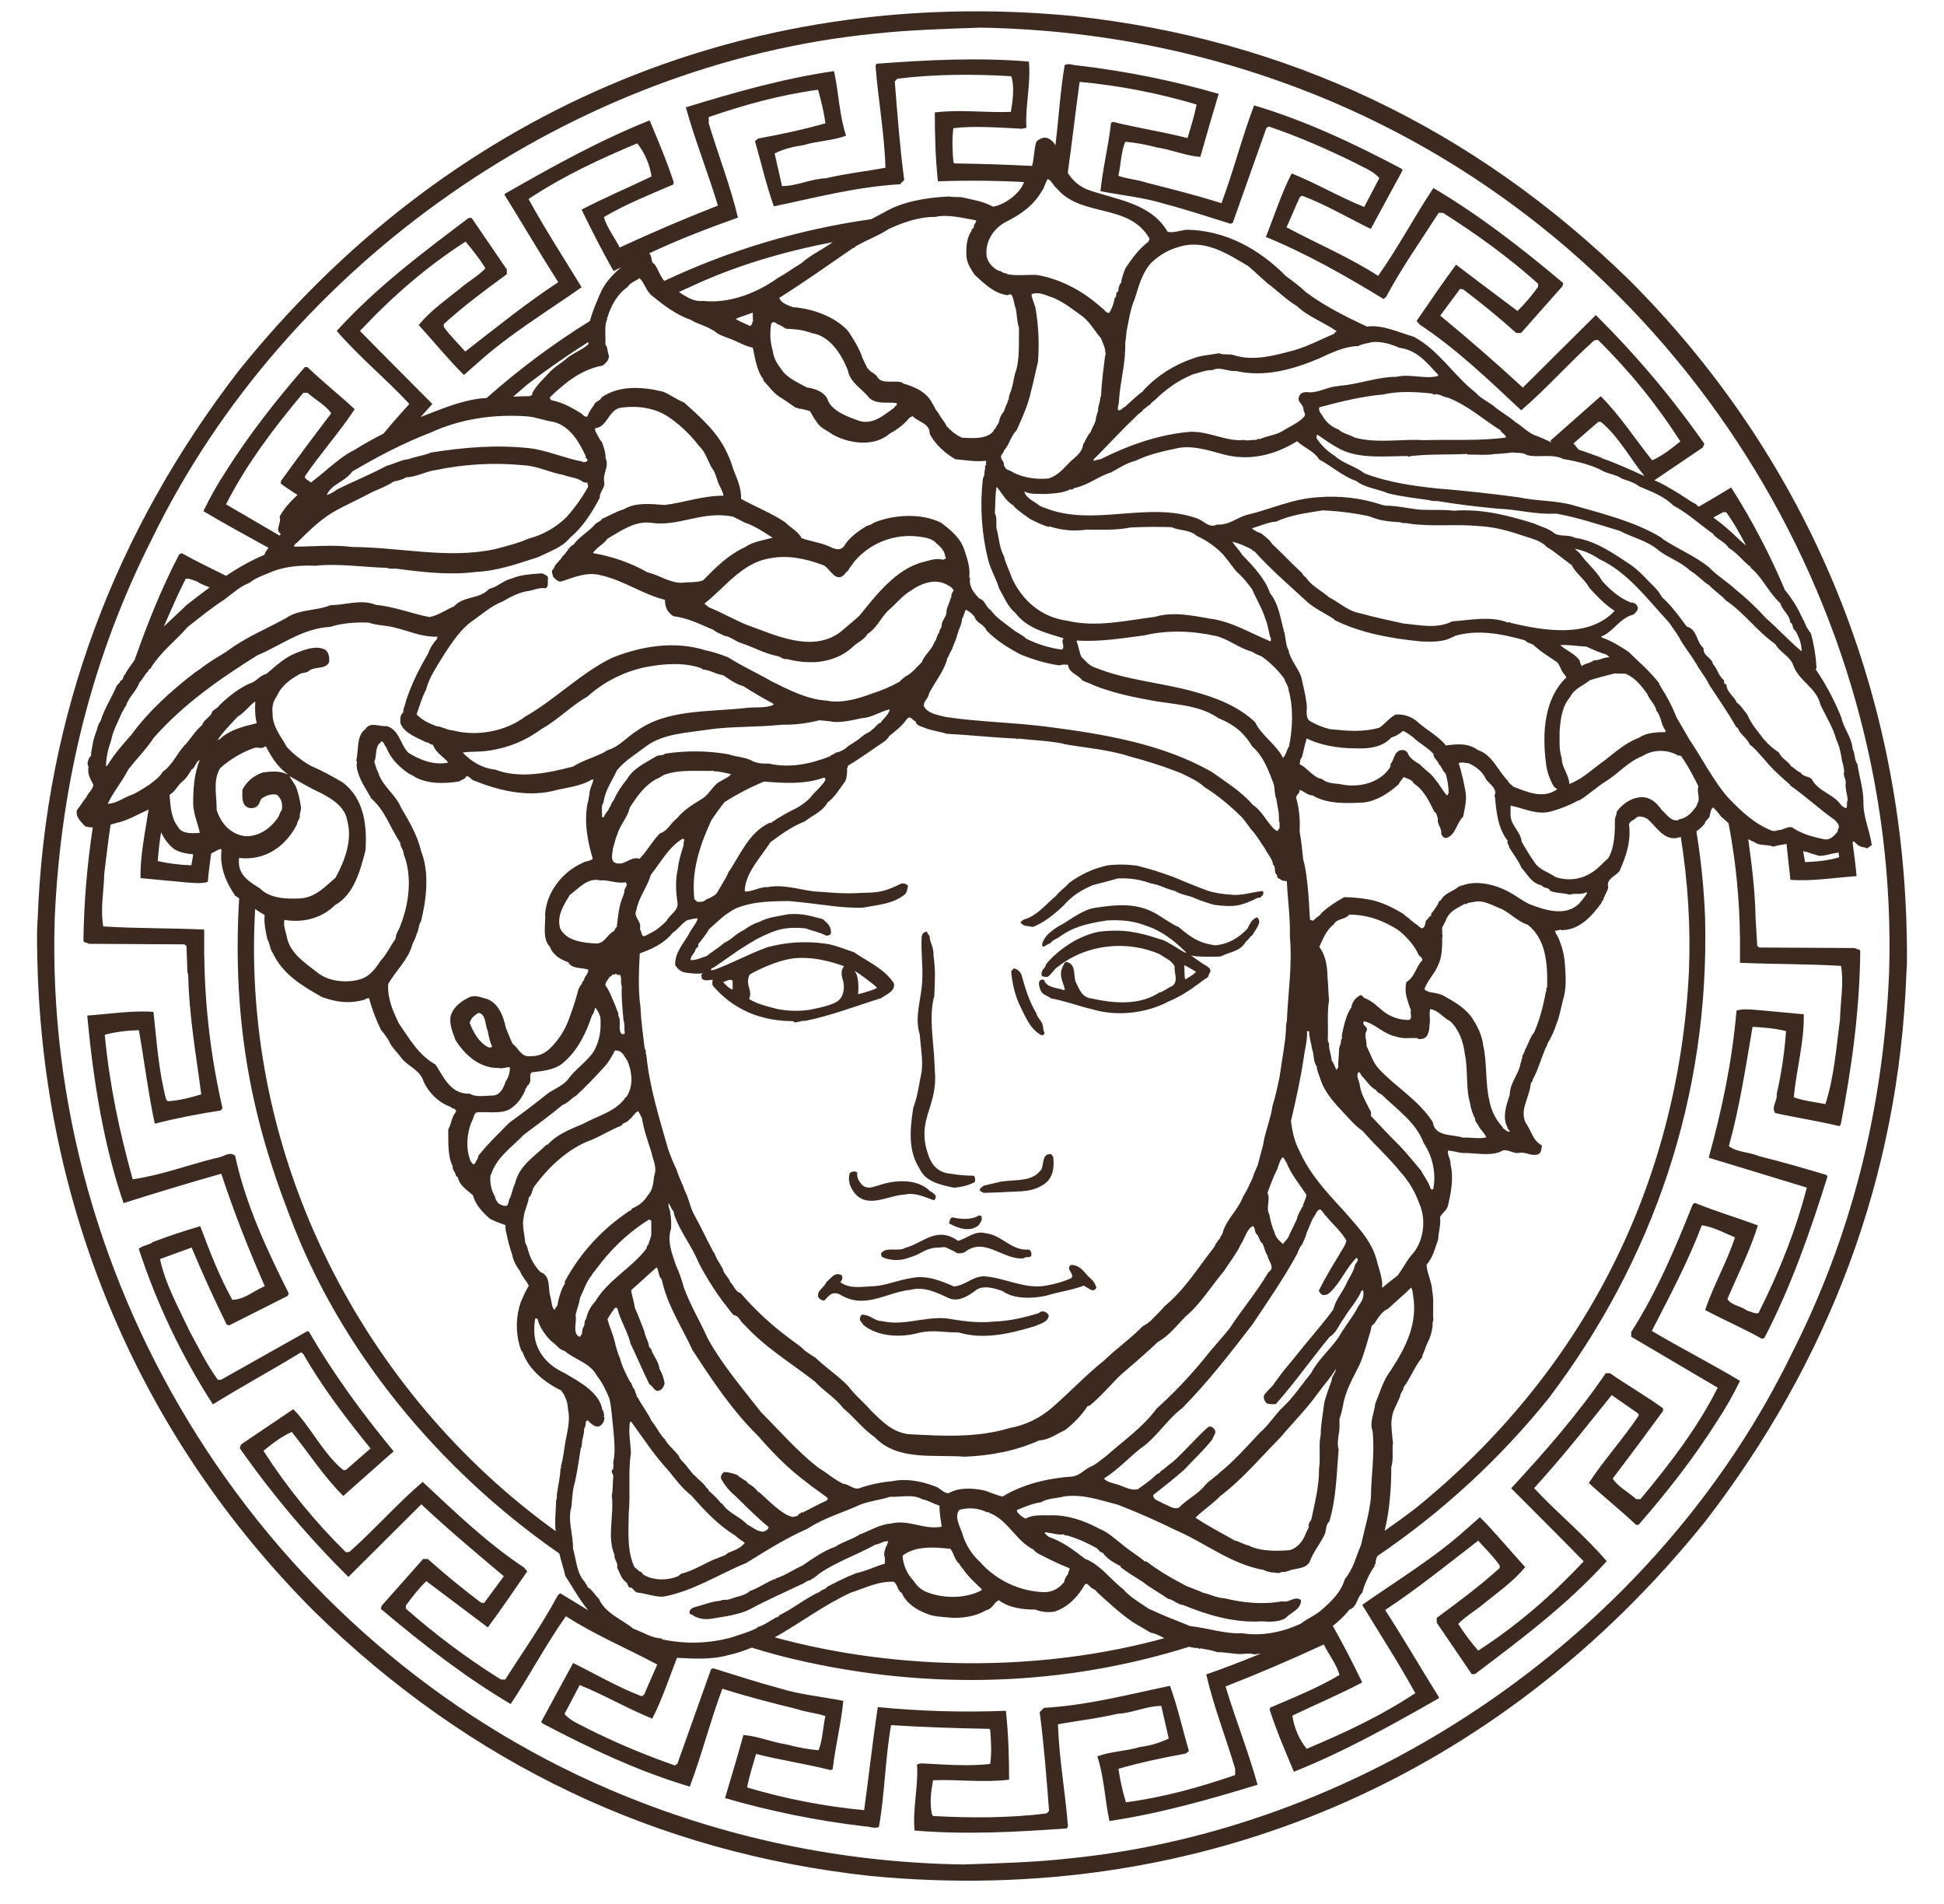 <svg width="48" height="47" viewBox="0 0 48 47" fill="none" xmlns="http://www.w3.org/2000/svg">
<g id="Group">
<path id="Vector" d="M45.862 18.865C45.782 18.755 45.807 18.599 45.744 18.489C45.723 18.201 45.523 17.985 45.465 17.712C45.297 17.293 45.085 16.893 44.831 16.52L44.852 16.492C44.837 16.199 44.79 15.909 44.71 15.626C44.659 15.576 44.648 15.531 44.605 15.479C44.597 15.427 44.554 15.381 44.542 15.324C44.51 15.294 44.499 15.236 44.473 15.198C44.368 14.97 44.233 14.758 44.072 14.565C43.702 13.686 43.258 12.839 42.745 12.034C42.48 12.196 42.218 12.35 41.947 12.507C41.926 12.492 41.906 12.477 41.885 12.462V12.448C41.796 12.411 41.707 12.35 41.634 12.3C41.42 12.158 41.198 12.027 40.971 11.908C40.929 11.889 40.89 11.873 40.85 11.856L42.044 11.047L42.083 10.956C41.287 9.818 40.389 8.754 39.402 7.778L37.601 9.568C36.938 8.957 36.257 8.364 35.561 7.791L36.051 7.131L36.13 7.145C36.557 7.466 37.037 7.858 37.438 8.22H37.557L38.58 7.064L38.597 6.987C37.569 6.12 36.511 5.301 35.393 4.641C34.926 5.341 34.527 6.105 34.028 6.809C33.297 6.34 32.521 6.015 31.767 5.612L32.026 5.016C32.068 4.953 32.068 4.847 32.159 4.834C32.742 5.054 33.287 5.378 33.846 5.651C34.105 5.171 34.375 4.678 34.634 4.199L34.595 4.159C33.415 3.536 32.236 2.979 30.965 2.601C30.665 3.393 30.457 4.224 30.159 5.016C29.548 4.822 28.924 4.665 28.306 4.509C28.08 4.432 27.84 4.419 27.614 4.341C27.678 4.057 27.678 3.757 27.784 3.499C28.058 3.523 28.327 3.576 28.574 3.642C28.934 3.694 29.287 3.849 29.637 3.874C29.784 3.355 29.935 2.837 30.091 2.317C28.957 1.989 27.799 1.756 26.627 1.618C26.496 1.618 26.417 1.553 26.289 1.604C26.18 2.24 26.141 2.931 26.058 3.597L26.054 3.575C26.014 3.504 25.951 3.447 25.876 3.414C25.771 3.369 25.662 3.43 25.59 3.495C25.526 3.69 25.538 3.907 25.483 4.096C24.844 4.064 24.204 4.043 23.565 4.034L23.541 4.007C23.517 3.735 23.503 3.397 23.541 3.164C24.032 3.101 24.698 3.151 25.228 3.178C25.279 3.164 25.373 3.178 25.341 3.101C25.319 2.595 25.457 2.037 25.404 1.52C24.159 1.415 22.89 1.48 21.643 1.573L21.618 1.624C21.682 2.452 21.838 3.295 21.863 4.14C21.382 4.231 20.878 4.284 20.398 4.4C20.022 4.413 19.684 4.593 19.309 4.593L19.127 3.789C19.348 3.673 19.595 3.62 19.84 3.583C20.178 3.477 20.554 3.477 20.891 3.349C20.722 2.843 20.708 2.274 20.593 1.755C19.348 1.936 18.127 2.283 16.934 2.65C17.166 3.478 17.479 4.258 17.726 5.075C16.907 5.395 16.099 5.741 15.301 6.11C15.172 5.85 14.989 5.63 14.911 5.359C15.456 5.037 16.054 4.8 16.623 4.555L16.636 4.502C16.468 3.983 16.247 3.464 16.041 2.972C14.809 3.461 13.641 4.113 12.46 4.787V4.813C12.903 5.526 13.328 6.253 13.784 6.966C12.993 7.485 12.242 8.093 11.488 8.678C11.293 8.456 11.125 8.302 10.957 8.068V8.001C11.44 7.56 11.982 7.158 12.514 6.769V6.652L11.645 5.38H11.572C10.456 6.223 9.303 7.08 8.314 8.169C8.913 8.857 9.519 9.336 10.106 9.972L9.874 10.232C9.737 10.384 9.6 10.547 9.467 10.706C9.216 10.832 8.971 10.969 8.733 11.118C8.51 11.222 8.304 11.406 8.122 11.547C7.981 11.677 7.828 11.789 7.679 11.91L7.541 11.813L7.526 11.761C7.904 11.204 8.393 10.659 8.758 10.101C8.396 9.764 7.955 9.412 7.593 9.063H7.526C6.814 9.882 6.153 10.725 5.58 11.631C5.373 11.947 5.187 12.277 5.022 12.618C5.549 12.934 6.093 13.225 6.63 13.524C6.586 13.575 6.551 13.633 6.528 13.696C6.189 13.838 5.88 14.016 5.583 14.215C5.219 14.031 4.845 13.858 4.489 13.656L4.426 13.682C3.985 14.526 3.636 15.405 3.321 16.299C3.247 16.401 3.172 16.5 3.106 16.61V16.631C3.024 16.675 3.068 16.778 2.979 16.801C2.963 16.853 2.915 16.882 2.883 16.927C2.757 17.223 2.578 17.488 2.483 17.799C2.409 17.895 2.402 18.012 2.356 18.115C2.34 18.166 2.319 18.224 2.305 18.284L2.26 18.528C2.239 18.587 2.275 18.661 2.208 18.698C2.179 18.762 2.135 18.86 2.187 18.928C2.15 19.115 2.239 19.239 2.305 19.371C2.296 19.489 2.178 19.569 2.135 19.674C2.052 19.77 1.987 19.896 1.903 19.991C1.851 20.162 2.008 20.295 2.101 20.397C2.163 20.417 2.227 20.426 2.291 20.425C2.15 21.351 2.072 22.285 2.06 23.221C2.073 23.286 2.151 23.259 2.19 23.299L4.552 23.312L4.604 23.351L4.629 24.025H4.646C4.666 25.075 4.839 26.015 4.969 27.015C4.708 27.093 4.437 27.17 4.139 27.184L4.1 27.132C3.918 26.444 3.868 25.692 3.789 24.979C3.269 24.94 2.699 25.031 2.154 25.07C2.299 26.639 2.555 28.26 3.051 29.7C3.852 29.446 4.656 29.203 5.464 28.974C5.776 29.921 6.138 30.841 6.538 31.75C6.266 31.863 6.032 32.085 5.735 32.085C5.411 31.503 5.175 30.881 4.944 30.269C4.554 30.385 4.154 30.515 3.777 30.659C3.686 30.737 3.532 30.737 3.426 30.828C3.869 32.182 4.484 33.472 5.257 34.668C5.971 34.225 6.712 33.824 7.435 33.382L7.488 33.422C7.954 34.239 8.538 35.002 9.149 35.757L8.538 36.289H8.475C7.982 35.889 7.657 35.201 7.242 34.787L5.955 35.655L5.918 35.746C6.715 36.885 7.614 37.949 8.603 38.927L10.403 37.135C11.065 37.757 11.778 38.354 12.441 38.911L11.951 39.573L11.873 39.56C11.422 39.219 10.985 38.861 10.563 38.485H10.447L9.421 39.642L9.406 39.718C10.432 40.585 11.493 41.405 12.609 42.065C13.076 41.367 13.476 40.599 13.973 39.898C14.698 40.364 15.475 40.687 16.228 41.09L15.967 41.687C15.928 41.752 15.928 41.857 15.838 41.871C15.255 41.65 14.71 41.327 14.152 41.053C13.892 41.533 13.62 42.025 13.362 42.508L13.4 42.547C14.581 43.167 15.761 43.727 17.032 44.104C17.33 43.312 17.539 42.481 17.836 41.687C18.447 41.881 19.07 42.041 19.69 42.193C19.912 42.272 20.157 42.284 20.38 42.363C20.316 42.647 20.316 42.946 20.211 43.206C19.944 43.181 19.679 43.133 19.419 43.062C19.058 43.008 18.705 42.855 18.356 42.83C18.211 43.352 18.057 43.867 17.902 44.387C19.018 44.711 20.171 44.947 21.364 45.087C21.495 45.087 21.572 45.15 21.701 45.1C21.846 44.296 21.857 43.4 22.002 42.586C22.805 42.638 23.61 42.662 24.427 42.678L24.449 42.7C24.472 42.974 24.488 43.311 24.449 43.543C23.956 43.608 23.293 43.559 22.762 43.53C22.709 43.543 22.619 43.53 22.645 43.608C22.671 44.114 22.531 44.673 22.582 45.188C23.826 45.293 25.097 45.226 26.345 45.135L26.369 45.083C26.306 44.254 26.149 43.41 26.122 42.566C26.604 42.475 27.11 42.423 27.588 42.306C27.963 42.292 28.301 42.112 28.674 42.112L28.858 42.917C28.633 43.025 28.392 43.096 28.145 43.126C27.807 43.231 27.432 43.231 27.094 43.357C27.264 43.863 27.28 44.434 27.394 44.953C28.639 44.768 29.861 44.421 31.051 44.058C30.82 43.227 30.506 42.447 30.261 41.632C31.089 41.308 31.87 40.972 32.687 40.595C32.815 40.857 32.999 41.079 33.074 41.347C32.531 41.671 31.934 41.908 31.364 42.154L31.35 42.206C31.517 42.726 31.739 43.24 31.948 43.737C33.182 43.245 34.345 42.597 35.528 41.922V41.895C35.085 41.184 34.66 40.456 34.202 39.744C34.992 39.223 35.743 38.616 36.499 38.032C36.693 38.253 36.861 38.407 37.029 38.642V38.707C36.546 39.148 36.001 39.549 35.474 39.94V40.056L36.339 41.327H36.418C37.534 40.484 38.685 39.627 39.672 38.539C39.077 37.848 38.469 37.371 37.88 36.736L38.112 36.476C38.693 35.826 39.252 35.113 39.795 34.439L40.447 34.892L40.464 34.943C40.089 35.504 39.597 36.048 39.23 36.608C39.59 36.944 40.034 37.295 40.395 37.642H40.458C41.171 36.824 41.83 35.982 42.402 35.074C42.611 34.758 42.798 34.428 42.963 34.087C42.249 33.659 41.509 33.283 40.785 32.855C41.228 31.994 41.682 31.144 42.02 30.247C42.303 30.287 42.564 30.43 42.84 30.546C42.633 31.169 42.309 31.726 42.102 32.337C42.554 32.584 43.051 32.789 43.504 33.05L43.566 33.027C44.225 31.757 44.696 30.407 45.123 29.044L45.099 29.005C44.545 28.837 43.987 28.681 43.426 28.538C43.183 28.434 42.885 28.447 42.688 28.292C42.951 27.345 43.103 26.347 43.273 25.348C43.557 25.363 43.832 25.387 44.1 25.453C44.063 25.977 43.986 26.497 43.868 27.009C43.895 27.177 43.725 27.321 43.832 27.476C44.352 27.593 44.895 27.671 45.414 27.8L45.45 27.761C45.713 26.398 45.918 24.972 45.932 23.481C45.918 23.418 45.841 23.443 45.802 23.403L43.441 23.39L43.389 23.352L43.348 22.677C43.336 21.99 43.254 21.352 43.166 20.714C43.211 20.74 43.261 20.768 43.31 20.783C43.435 20.888 43.634 20.836 43.785 20.901C43.891 20.865 44.006 20.853 44.112 20.833C44.142 21.13 44.175 21.429 44.208 21.72C44.727 21.759 45.298 21.666 45.841 21.628C45.818 21.352 45.779 21.069 45.742 20.791C45.756 20.779 45.763 20.771 45.778 20.77C45.839 20.843 45.93 20.918 46.045 20.918C46.109 20.983 46.161 20.881 46.217 20.865C46.169 20.497 45.999 20.17 46.011 19.78C46.009 19.477 45.906 19.169 45.862 18.865ZM44.945 17.386C45.081 17.683 45.259 17.949 45.34 18.256C45.42 18.419 45.458 18.613 45.483 18.789C45.51 18.869 45.529 18.958 45.535 19.047C45.499 19.166 45.597 19.235 45.57 19.359C45.564 19.494 45.616 19.633 45.624 19.766H45.614C45.592 19.809 45.62 19.898 45.586 19.951C45.46 19.922 45.433 19.816 45.336 19.737C45.12 19.557 44.877 19.493 44.735 19.235C44.662 19.153 44.519 19.181 44.461 19.072C44.38 19.049 44.301 18.953 44.228 18.917C44.139 18.775 43.992 18.731 43.925 18.577C43.784 18.485 43.656 18.373 43.546 18.244C43.403 18.053 43.23 17.859 43.142 17.637C43.062 17.548 42.989 17.413 42.88 17.341C42.829 17.193 42.63 17.091 42.63 16.898C42.568 16.89 42.568 16.844 42.568 16.793C42.427 16.682 42.408 16.505 42.294 16.392C42.266 16.223 42.047 16.202 42.064 16C41.885 15.859 41.908 15.527 41.649 15.469C41.479 15.238 41.272 14.95 41.038 14.743C40.988 14.651 40.924 14.566 40.85 14.491C40.66 14.306 40.482 14.092 40.257 13.938C39.819 13.65 39.408 13.353 38.877 13.273C38.717 13.184 38.474 13.264 38.348 13.139C38.205 13.036 38.061 13.005 37.909 12.938V12.932C37.272 12.733 36.611 12.554 35.894 12.607C35.587 12.572 35.325 12.6 35.013 12.578C34.743 12.542 34.459 12.481 34.179 12.481C34.16 12.446 34.142 12.489 34.116 12.46C33.609 12.293 33.073 12.23 32.541 12.275C31.905 12.311 31.366 12.578 30.758 12.718C30.516 12.798 30.329 12.97 30.049 12.949C29.859 13.045 29.736 12.867 29.566 12.8C28.336 12.358 26.996 13.023 25.794 12.535C25.765 12.535 25.713 12.498 25.676 12.489C25.543 12.379 25.328 12.298 25.292 12.133C25.456 12.215 25.651 12.185 25.821 12.195C26.035 12.178 26.252 12.173 26.432 12.077C26.47 12.105 26.506 12.059 26.532 12.046C26.863 11.982 27.114 11.758 27.435 11.662C27.634 11.552 27.822 11.426 28.036 11.375C28.359 11.219 28.707 11.14 29.077 11.063C29.425 10.99 29.821 11.109 30.163 11.205C30.825 11.396 31.465 11.24 32.026 10.892C32.212 11.063 32.439 11.129 32.574 11.343C32.878 11.506 33.164 11.765 33.49 11.874C33.703 12.044 34.016 12.066 34.276 12.178C34.602 12.26 34.987 12.303 35.308 12.348C35.345 12.377 35.426 12.365 35.494 12.369C35.99 12.452 36.489 12.511 37.001 12.559C37.484 12.575 37.907 12.707 38.419 12.678C38.969 12.775 39.478 12.952 39.999 13.106C40.302 13.27 40.671 13.343 40.948 13.582C41.181 13.767 41.496 13.861 41.736 14.091C41.906 14.188 42.043 14.351 42.201 14.447C42.329 14.587 42.489 14.677 42.615 14.823C43.067 15.127 43.386 15.586 43.836 15.902C43.942 16.094 44.176 16.192 44.265 16.389C44.398 16.812 44.856 16.973 44.945 17.386ZM41.926 19.812C41.899 19.834 41.905 19.878 41.883 19.909C41.773 20.057 41.648 20.206 41.442 20.227L41.454 20.242C41.255 20.294 41.16 20.1 41.031 19.998C40.926 19.842 40.795 19.711 40.6 19.681C40.316 19.659 40.063 19.836 39.919 20.038C39.919 20.11 39.897 20.147 39.875 20.208C39.875 20.512 39.875 20.909 39.711 21.183C39.597 21.28 39.49 21.412 39.348 21.509C39.214 21.606 39.058 21.67 38.894 21.695C38.73 21.719 38.562 21.703 38.405 21.649C38.241 21.531 38.003 21.471 37.893 21.292C37.769 21.121 37.669 20.943 37.572 20.781C37.542 20.493 37.265 20.369 37.298 20.044V19.888C37.629 19.949 37.961 20.14 38.33 20.021C38.556 19.957 38.775 19.868 38.981 19.755L38.991 19.762C39.212 19.629 39.455 19.401 39.682 19.267C39.998 19.061 40.194 18.81 40.546 18.668C40.679 18.584 40.834 18.538 40.991 18.536C41.149 18.533 41.304 18.574 41.441 18.653C41.522 18.632 41.528 18.712 41.574 18.757C41.709 18.963 41.824 19.186 41.935 19.41C41.889 19.56 41.98 19.663 41.926 19.812ZM41.701 24.012C41.432 29.275 39.067 33.9 34.958 37.228C34.708 37.422 34.448 37.608 34.189 37.789L34.204 37.719C34.318 37.245 34.355 36.654 34.352 36.221C34.416 35.99 34.366 35.843 34.395 35.608C34.374 35.49 34.374 35.385 34.36 35.26C34.345 35.12 34.36 34.979 34.404 34.845C34.459 34.712 34.522 34.594 34.574 34.462C34.574 34.381 34.656 34.335 34.656 34.247C34.833 34.01 34.934 33.725 35.113 33.509C35.127 33.412 35.187 33.337 35.202 33.248C35.273 33.1 35.346 32.952 35.364 32.782C35.386 32.731 35.354 32.65 35.392 32.597C35.373 32.367 35.409 32.096 35.364 31.871C35.354 31.637 35.239 31.45 35.222 31.221C35.386 31.041 35.429 30.814 35.51 30.598C35.518 30.408 35.582 30.229 35.556 30.044C35.618 29.927 35.715 29.896 35.752 29.764C35.825 29.452 35.9 29.076 35.815 28.743C35.825 28.618 35.734 28.521 35.752 28.403C35.87 28.409 35.984 28.447 36.109 28.463C36.421 28.455 36.737 28.545 37.042 28.435C37.183 28.323 37.33 28.478 37.492 28.463C37.662 28.419 37.777 28.545 37.966 28.499C38.062 28.472 38.055 28.366 38.074 28.278C37.84 28.152 37.812 27.908 37.67 27.715C37.517 27.402 37.766 27.087 37.794 26.767C37.794 26.722 37.849 26.707 37.84 26.658C37.973 26.427 38.039 26.163 38.143 25.924C38.151 25.871 38.209 25.82 38.205 25.769C38.304 25.61 38.382 25.439 38.437 25.259C38.51 25.089 38.542 24.873 38.59 24.697C38.679 24.408 38.663 24.15 38.642 23.838C38.63 23.583 38.566 23.334 38.456 23.104C38.422 23.064 38.401 23.014 38.396 22.962C38.42 23.007 38.503 22.926 38.564 22.962C39.001 22.955 39.301 22.622 39.548 22.282C39.534 22.253 39.57 22.238 39.586 22.217C39.607 22.107 39.691 22.018 39.71 21.901C39.65 21.694 39.898 21.627 39.989 21.5C40.145 21.151 40.278 20.775 40.223 20.347C40.25 20.257 40.347 20.251 40.414 20.176C40.442 20.162 40.495 20.14 40.531 20.169C40.568 20.148 40.628 20.198 40.678 20.214C40.91 20.42 41.107 20.797 41.484 20.665L41.501 20.663C41.676 21.764 41.749 22.883 41.701 24.012ZM32.604 39.766C32.45 39.892 32.266 39.962 32.119 40.082C31.697 40.28 31.178 40.398 30.674 40.318C30.245 40.339 29.841 40.192 29.388 40.141C29.048 40.004 28.682 39.866 28.358 39.71C28.143 39.562 27.884 39.413 27.73 39.227C27.418 38.99 27.175 38.627 26.791 38.48C26.493 38.251 26.242 38.06 25.904 37.942C25.849 37.914 25.821 37.861 25.794 37.854L25.81 37.846L25.794 37.83C25.81 37.809 25.891 37.846 25.948 37.846C25.948 37.846 26.155 37.899 26.27 37.875C26.299 37.927 26.332 37.89 26.369 37.911C26.619 37.983 26.827 38.081 27.059 38.206C27.11 38.228 27.156 38.324 27.229 38.333C27.334 38.48 27.503 38.577 27.672 38.664V38.69C27.848 38.822 28.028 38.933 28.217 39.05C28.403 39.203 28.646 39.327 28.835 39.465C28.98 39.491 29.067 39.605 29.22 39.624C29.821 39.868 30.468 40.067 31.156 40.024C31.347 40.038 31.557 40.045 31.733 39.951C31.876 39.797 32.124 39.736 32.124 39.502C31.975 39.376 31.83 39.58 31.66 39.529C31.175 39.617 30.69 39.566 30.242 39.456C30.052 39.448 29.884 39.358 29.697 39.315C29.535 39.234 29.339 39.189 29.168 39.084C28.862 38.926 28.569 38.743 28.293 38.537L28.276 38.552C28.086 38.391 27.874 38.272 27.688 38.109C27.516 37.974 27.338 37.813 27.149 37.74C26.779 37.541 26.359 37.391 25.922 37.407C25.704 37.407 25.501 37.39 25.321 37.488C25.238 37.45 25.167 37.392 25.113 37.318C25.123 37.333 25.099 37.29 25.113 37.274C25.303 37.201 25.491 37.111 25.696 37.087C25.868 36.983 26.097 36.99 26.281 36.939C26.753 36.877 27.17 37.037 27.607 37.147C28.091 37.335 28.566 37.544 29.031 37.774C29.768 38.09 30.395 38.617 31.22 38.759C31.212 38.78 31.41 38.819 31.41 38.819C31.504 38.811 31.564 38.863 31.645 38.802C31.718 38.823 31.823 38.774 31.896 38.751C32.05 38.713 32.254 38.713 32.339 38.552C32.422 38.316 32.59 38.122 32.696 37.901C32.76 37.802 32.717 37.649 32.822 37.56C32.992 37.004 33.004 36.377 33.053 35.777C33.018 35.672 33.036 35.542 33.053 35.416C33.083 35.282 33.073 35.157 33.073 35.022C33.117 34.918 33.135 34.809 33.16 34.706C33.216 34.33 33.413 34.01 33.575 33.677C33.691 33.403 33.763 33.108 33.849 32.827C33.857 32.762 33.857 32.718 33.93 32.679C34.019 32.547 34.12 32.368 34.272 32.31C34.477 32.119 34.655 31.97 34.846 31.783C34.87 31.84 34.885 31.901 34.889 31.963C35.016 32.679 34.699 33.278 34.342 33.826C34.146 34.086 34.075 34.367 33.956 34.653C33.935 34.884 33.806 35.096 33.893 35.342C33.946 35.904 33.857 36.399 33.849 36.983C33.806 37.387 33.687 37.761 33.606 38.137C33.48 38.425 33.416 38.735 33.206 38.98C33.108 39.316 32.862 39.543 32.604 39.766ZM16.34 40.466V40.445C16.108 40.445 15.868 40.29 15.631 40.201C15.343 39.965 14.951 39.832 14.788 39.469C14.693 39.38 14.626 39.244 14.508 39.181C14.501 39.118 14.447 39.099 14.444 39.054C14.237 38.848 14.23 38.499 14.148 38.228C14.156 37.888 14.006 37.519 14.112 37.186C14.127 36.995 14.139 36.756 14.201 36.566C14.26 36.291 14.298 36.002 14.342 35.738C14.379 35.723 14.35 35.665 14.37 35.634C14.37 35.508 14.43 35.404 14.422 35.278C14.46 35.217 14.46 35.16 14.468 35.088C14.484 35.08 14.504 35.069 14.504 35.058C14.578 35.118 14.674 35.242 14.791 35.212C14.865 35.183 14.925 35.088 14.925 34.998C14.917 34.981 14.888 34.954 14.925 34.946C14.896 34.91 14.917 34.82 14.873 34.812C14.813 34.376 14.311 34.112 13.924 33.887C13.511 33.697 13.179 33.332 13.192 32.814C13.192 32.733 13.198 32.626 13.219 32.54C13.229 32.561 13.264 32.532 13.264 32.567L13.271 32.553C13.307 32.73 13.449 32.952 13.612 33.107C13.736 33.188 13.797 33.314 13.944 33.351C14.204 33.572 14.564 33.638 14.736 33.958C14.876 34.136 14.965 34.32 15.047 34.526C15.106 34.786 15.113 35.022 15.143 35.273C15.161 35.524 15.204 35.812 15.143 36.087C15.143 36.148 15.152 36.206 15.136 36.273C15.054 36.311 15.152 36.392 15.143 36.451C15.126 36.599 15.136 36.777 15.106 36.918C15.168 37.404 14.982 37.931 15.172 38.38C15.156 38.498 15.268 38.568 15.237 38.696C15.309 38.833 15.342 38.986 15.478 39.073C15.509 39.127 15.509 39.206 15.588 39.192C15.655 39.237 15.678 39.318 15.768 39.318C15.966 39.339 16.168 39.423 16.375 39.415C17.113 39.281 17.748 38.86 18.429 38.582C18.924 38.275 19.413 37.968 19.937 37.738C20.342 37.47 20.808 37.343 21.253 37.138C21.488 37.049 21.736 37.03 21.98 36.948C22.231 36.965 22.534 36.875 22.768 37.009C22.916 37.038 23.043 37.118 23.199 37.17C23.19 37.34 23.235 37.54 23.251 37.688C22.808 37.771 22.446 37.503 22.004 37.608C21.737 37.629 21.501 37.771 21.266 37.867L21.257 37.86C21.073 37.993 20.82 38.051 20.621 38.184C20.319 38.289 20.052 38.487 19.808 38.65C19.586 38.745 19.394 38.893 19.155 38.963C19.164 38.984 19.127 38.984 19.112 38.984C18.888 39.082 18.718 39.209 18.499 39.281V39.296C18.422 39.346 18.338 39.383 18.249 39.406C18.166 39.422 18.093 39.458 18.003 39.48C17.943 39.508 17.851 39.473 17.79 39.516C17.56 39.532 17.353 39.625 17.139 39.678C17.078 39.699 16.997 39.757 17.034 39.832C17.042 39.853 17.061 39.86 17.078 39.853C17.212 39.958 17.395 39.987 17.573 39.958C17.891 39.905 18.26 39.86 18.521 39.724C18.935 39.498 19.355 39.318 19.777 39.115C19.851 39.099 19.925 39.01 20.008 39.01C20.062 38.958 20.142 38.937 20.199 38.867C20.62 38.565 21.159 38.384 21.616 38.13C21.728 38.121 21.808 38.033 21.928 38.049C21.946 38.085 21.877 38.108 21.907 38.159C21.89 38.149 21.885 38.165 21.878 38.173C21.857 38.255 21.805 38.363 21.849 38.447V38.6C21.607 38.667 21.367 38.793 21.125 38.837L21.118 38.845C20.88 38.934 20.642 39.059 20.416 39.176C20.394 39.237 20.281 39.237 20.255 39.286C19.884 39.456 19.609 39.691 19.256 39.868L19.249 39.861C19.233 39.934 19.151 39.914 19.124 39.951C18.99 40.024 18.834 40.139 18.702 40.165V40.182C18.495 40.291 18.308 40.335 18.08 40.416C17.513 40.575 16.915 40.592 16.34 40.466ZM13.945 35.686C13.945 35.686 13.9 36.026 13.856 36.173C13.848 36.202 13.865 36.233 13.839 36.253C13.831 36.485 13.78 36.666 13.751 36.881C13.743 36.954 13.761 36.992 13.73 37.036C13.73 37.278 13.688 37.553 13.721 37.798C8.985 34.392 5.944 28.601 6.3 22.44C6.373 22.49 6.45 22.54 6.534 22.588C6.513 22.802 6.563 23.003 6.6 23.18C6.663 23.285 6.663 23.431 6.741 23.536C6.984 24.055 7.48 24.35 7.953 24.614C8.313 24.741 8.618 24.785 9.01 24.676C9.031 24.653 9.083 24.631 9.114 24.645C9.188 24.919 9.284 25.177 9.411 25.43C9.485 25.51 9.545 25.607 9.597 25.681C9.658 25.842 9.797 25.96 9.892 26.093C10.04 26.3 10.293 26.374 10.423 26.606C10.534 26.921 10.801 27.212 11.124 27.322C11.161 27.382 11.272 27.35 11.258 27.448C11.149 27.565 11.149 27.742 11.067 27.884C11.074 28.164 11.046 28.528 11.176 28.787C11.168 28.884 11.242 28.927 11.258 29.022C11.264 29.03 11.279 29.053 11.301 29.053C11.346 29.274 11.537 29.375 11.679 29.509C11.739 29.741 11.91 29.916 12.079 30.073C12.199 30.147 12.346 30.192 12.48 30.243C12.48 30.307 12.48 30.377 12.501 30.428C12.539 30.628 12.59 30.814 12.654 30.997C12.675 31.139 12.765 31.276 12.841 31.381C12.886 31.515 13.003 31.615 13.056 31.741C12.975 31.866 12.915 32.016 12.857 32.147C12.739 32.494 12.73 32.869 12.83 33.221C12.851 33.273 12.851 33.33 12.903 33.375C13.05 33.804 13.449 34.129 13.855 34.324C13.959 34.457 14.019 34.62 14.025 34.789C14.093 35.094 13.989 35.39 13.945 35.686ZM3.977 20.544C4.052 20.702 4.155 20.851 4.305 20.964C4.441 21.043 4.607 21.078 4.771 21.089C4.755 21.179 4.741 21.269 4.725 21.36C4.446 21.352 4.168 21.317 3.895 21.256C3.912 21.02 3.94 20.782 3.977 20.544ZM4.934 20.559C4.743 20.573 4.483 20.595 4.386 20.397C4.224 20.189 4.207 19.886 4.187 19.62C4.335 19.538 4.386 19.376 4.519 19.279C4.607 19.205 4.667 19.101 4.725 19.005C4.836 18.931 4.824 18.814 4.933 18.76C4.785 19.118 4.77 19.495 4.77 19.863C4.785 20.114 4.881 20.315 4.934 20.559ZM4.992 17.897C4.837 18.03 4.731 18.193 4.615 18.34C4.383 18.555 4.282 18.87 4.013 19.056C3.941 19.191 3.807 19.272 3.69 19.369C3.543 19.458 3.416 19.554 3.251 19.621C3.055 19.686 2.884 19.835 2.661 19.841C2.793 19.554 3.031 19.273 3.164 19C3.372 18.733 3.623 18.482 3.793 18.216C4.531 17.382 5.418 16.761 6.357 16.175C6.942 15.932 7.467 15.51 8.153 15.475C8.433 15.384 8.774 15.357 9.1 15.369C9.308 15.444 9.543 15.433 9.758 15.496C10.099 15.577 10.41 15.727 10.787 15.717C10.815 15.725 10.787 15.755 10.787 15.778C10.69 15.88 10.616 16.001 10.571 16.134C10.348 16.51 10.157 16.895 10.024 17.301C10.009 17.406 9.95 17.486 9.958 17.59C9.869 17.648 9.886 17.76 9.886 17.849C9.974 18.099 10.298 18.21 10.521 18.322C10.602 18.329 10.61 18.381 10.69 18.386C10.771 18.601 10.942 18.666 11.068 18.825C10.712 18.898 10.372 18.762 10.082 18.581C9.885 18.381 9.861 18.018 9.552 17.924C9.372 17.945 9.138 17.806 9.025 17.996C8.79 18.166 8.863 18.523 8.795 18.779L8.816 18.796C8.798 18.884 8.806 18.977 8.837 19.061C8.901 19.284 9.038 19.482 9.153 19.682L9.146 19.691C9.513 20.002 9.627 20.428 9.88 20.799C9.88 20.91 9.968 20.969 9.968 21.088C10.183 21.619 10.102 22.299 9.894 22.826C9.866 22.944 9.768 23.04 9.768 23.174C9.642 23.343 9.561 23.542 9.408 23.705C9.267 23.912 9.13 24.111 8.878 24.179C8.537 24.276 8.079 24.224 7.811 23.987C7.532 23.772 7.175 23.537 7.086 23.151C7.065 23.004 6.989 22.877 7.022 22.708C7.507 22.789 7.953 22.657 8.269 22.346C8.743 22.079 8.89 21.503 9.023 21.001C9.067 20.396 8.996 19.729 8.476 19.325C8.217 19.166 7.948 19.025 7.671 18.903C7.454 18.78 7.257 18.626 7.086 18.445C6.945 18.186 6.718 17.935 6.73 17.595C6.72 17.523 6.724 17.451 6.742 17.381C6.759 17.311 6.791 17.246 6.834 17.188C6.953 16.914 7.184 16.759 7.426 16.625C7.508 16.603 7.58 16.61 7.641 16.552C7.783 16.447 8.035 16.531 8.127 16.346C8.136 16.227 8.12 16.123 8.047 16.05C7.84 15.924 7.559 16.021 7.358 16.102C7.045 16.212 6.818 16.433 6.579 16.634C6.438 16.67 6.356 16.781 6.246 16.84C5.93 16.959 5.655 17.181 5.419 17.409C5.383 17.474 5.301 17.505 5.241 17.562C5.207 17.712 5.044 17.741 4.992 17.897ZM21.288 17.727C21.523 17.719 21.744 17.556 21.967 17.512C21.952 17.638 21.805 17.741 21.734 17.853L21.716 17.846C21.7 17.874 21.656 17.867 21.665 17.905L21.656 17.897C21.604 17.942 21.591 17.985 21.53 18.009C21.486 18.088 21.342 18.105 21.299 18.178L21.292 18.169C21.166 18.304 20.98 18.369 20.863 18.487C20.81 18.516 20.715 18.576 20.639 18.576C20.596 18.628 20.521 18.628 20.491 18.672C20.01 18.859 19.501 18.967 18.985 18.85C18.829 18.85 18.734 18.85 18.599 18.797C18.422 18.687 18.198 18.693 17.988 18.62C17.47 18.53 16.94 18.525 16.42 18.605C16.376 18.656 16.277 18.634 16.213 18.664C15.938 18.834 15.638 18.959 15.478 19.241C15.343 19.399 15.231 19.576 15.146 19.767C15.088 19.817 15.095 19.884 15.043 19.944C15.027 20.017 14.925 20.087 14.917 20.168L14.909 20.16C14.902 20.188 14.88 20.175 14.865 20.168C14.872 20.063 14.836 19.887 14.902 19.806C14.939 19.51 15.116 19.275 15.234 19.015C15.441 18.763 15.736 18.593 15.972 18.408C16.4 18.106 16.969 18.091 17.495 18.009C18.05 17.927 18.706 17.955 19.307 17.89C19.618 17.895 19.929 17.858 20.23 17.78L20.527 17.809V17.816C20.777 17.846 21.036 17.779 21.288 17.727ZM18.993 13.786C19.453 13.69 19.902 13.795 20.319 13.948C20.482 14 20.635 14.432 20.866 14.162C20.88 14.118 20.939 14.111 20.955 14.059C20.992 13.994 21.06 13.919 21.097 13.859C21.291 13.632 21.538 13.457 21.817 13.35C22.095 13.243 22.396 13.208 22.692 13.247C22.839 13.268 23.026 13.29 23.124 13.418C23.228 13.498 23.33 13.608 23.338 13.742C23.359 13.742 23.353 13.758 23.353 13.779C23.345 13.786 23.332 13.807 23.316 13.807L23.307 13.793L23.293 13.821C23.1 13.761 22.922 13.85 22.765 13.881C22.109 14.066 21.627 14.696 21.222 15.197C21.052 15.353 20.91 15.463 20.739 15.612C20.029 16.121 19.135 15.671 18.425 15.42C18.109 15.286 17.826 15.124 17.5 14.99L17.391 14.902C17.887 14.518 18.315 13.898 18.993 13.786ZM17.361 14.326C17.199 14.387 17.001 14.364 16.83 14.387C16.527 14.387 16.276 14.195 15.987 14.128C15.569 13.893 15.113 13.733 14.641 13.654C14.723 13.512 14.901 13.446 14.998 13.299C15.309 13.121 15.663 12.856 16.064 12.904C16.765 13.014 17.343 12.594 18.106 12.756L18.38 12.896C18.623 12.978 18.854 13.127 19.076 13.274C18.845 13.339 18.581 13.371 18.393 13.509C17.981 13.697 17.685 13.995 17.361 14.326ZM23.239 12.905C22.737 12.654 22.048 12.706 21.574 12.905C21.508 12.958 21.478 12.958 21.397 12.985C21.205 13.103 20.967 13.266 20.849 13.47C20.775 13.578 20.672 13.573 20.56 13.528C20.302 13.396 20.05 13.376 19.791 13.284C19.709 13.114 19.503 13.018 19.386 12.892C19.046 12.662 18.661 12.516 18.299 12.316C18.306 12.042 18.202 11.835 18.113 11.599C18.069 11.474 18.032 11.34 17.971 11.223C17.737 10.677 17.29 10.298 16.893 9.937C16.707 9.863 16.563 9.751 16.376 9.67C15.867 9.545 15.297 9.507 14.861 9.804C14.824 9.899 14.681 9.907 14.661 10.011C14.593 10.093 14.539 10.185 14.5 10.284C14.411 10.299 14.389 10.219 14.322 10.188C14.1 10.055 13.9 9.937 13.635 9.885C13.614 9.885 13.569 9.855 13.581 9.804C13.942 9.456 14.358 9.116 14.881 9.025C14.962 8.965 15.044 8.883 15.035 8.773C14.992 8.684 15.014 8.583 14.947 8.499C14.963 8.314 14.911 8.055 14.992 7.878V7.833H14.999C15.089 7.539 15.251 7.25 15.501 7.08C15.562 6.97 15.702 6.939 15.79 6.865C15.916 6.983 15.953 7.19 16.102 7.303C16.383 7.533 16.693 7.769 17.054 7.895C17.232 8.004 17.44 8.043 17.61 8.16L17.618 8.154C17.743 8.27 17.869 8.302 18.018 8.36C18.203 8.426 18.395 8.546 18.587 8.583C18.646 8.842 18.683 9.151 18.846 9.359V9.388C18.979 9.536 19.126 9.743 19.318 9.839C19.416 9.904 19.543 9.993 19.651 10.068C19.706 10.061 19.726 10.106 19.783 10.09C19.857 10.118 19.931 10.118 20.007 10.156C20.052 10.236 20.089 10.319 20.149 10.391C20.245 10.569 20.407 10.614 20.554 10.723C20.959 10.954 21.587 11.041 21.971 10.702C22.163 10.598 22.328 10.472 22.459 10.309L22.533 10.272C22.658 10.414 22.97 10.45 22.955 10.71C23.095 10.976 23.338 11.191 23.59 11.337C23.841 11.358 24.085 11.404 24.343 11.375C24.365 11.389 24.332 11.434 24.352 11.471C24.306 11.492 24.33 11.537 24.323 11.589H24.317L24.3 11.744C24.271 11.78 24.271 11.832 24.262 11.876C24.195 12.523 24.24 13.176 24.395 13.806C24.456 14.058 24.594 14.273 24.669 14.525C24.788 14.731 24.875 14.968 25.074 15.136C25.362 15.512 25.818 15.621 26.257 15.756V15.777H26.249C26.196 15.85 26.312 15.984 26.214 16.037C25.91 15.994 25.616 15.903 25.341 15.768C25.234 15.659 25.09 15.615 24.983 15.518C24.805 15.383 24.586 15.237 24.462 15.06C24.329 14.978 24.329 14.815 24.185 14.779C24.05 14.639 23.919 14.489 23.953 14.269L23.932 14.254C23.961 14.017 23.888 13.816 23.827 13.625C23.742 13.306 23.503 13.105 23.239 12.905ZM13.088 9.779C12.953 9.781 12.814 9.785 12.674 9.791C12.796 9.685 12.912 9.582 13.035 9.479C13.517 9.113 14.014 8.768 14.524 8.443C14.525 8.464 14.525 8.483 14.528 8.502C14.374 8.635 14.166 8.709 13.997 8.843C13.888 8.948 13.709 9.042 13.584 9.174C13.436 9.337 13.244 9.507 13.14 9.708C13.163 9.757 13.102 9.757 13.088 9.779ZM24.066 6.785C24.303 7 24.54 7.243 24.88 7.288C24.901 7.28 24.942 7.252 24.969 7.273C25.041 7.369 25.031 7.507 25.079 7.613C25.114 7.768 25.108 7.945 25.16 8.093C25.15 8.463 25.187 8.891 25.063 9.224C25.027 9.351 25.017 9.492 24.974 9.601V9.623C24.944 9.676 24.93 9.74 24.911 9.794V9.845C24.88 9.883 24.88 9.949 24.848 9.993C24.832 10.045 24.803 10.104 24.787 10.156C24.719 10.235 24.675 10.332 24.66 10.436C24.635 10.48 24.597 10.525 24.579 10.576C24.554 10.599 24.518 10.614 24.534 10.657L24.528 10.643C24.356 10.858 23.971 10.813 23.75 10.805C23.611 10.74 23.488 10.647 23.388 10.531L23.38 10.538C23.342 10.43 23.262 10.361 23.21 10.259L23.206 10.266C23.169 10.17 23.1 10.132 23.073 10.043C23.057 10.043 23.052 9.991 23.027 9.971C22.887 9.675 22.59 9.549 22.282 9.461V9.445C22.105 9.373 21.755 9.506 21.654 9.291C21.593 9.21 21.477 9.181 21.432 9.093L21.425 9.105C21.381 9.017 21.342 8.936 21.299 8.848C21.226 8.611 21.069 8.365 20.943 8.174C20.632 7.826 20.079 7.619 19.575 7.582C19.45 7.531 19.287 7.486 19.242 7.353C19.841 6.976 20.477 6.526 21.069 6.118C21.105 6.139 21.114 6.065 21.157 6.065C21.424 5.911 21.675 5.829 21.948 5.651C22.296 5.489 22.709 5.348 23.086 5.356C23.412 5.282 23.767 5.385 24.092 5.437L24.108 5.473L24.099 5.466C24.092 5.511 24.039 5.54 24.047 5.6C24.047 5.636 23.981 5.651 23.985 5.705C23.881 5.853 23.853 6.06 23.861 6.266C23.852 6.475 23.969 6.636 24.066 6.785ZM25.567 7.597C25.537 7.487 25.48 7.375 25.468 7.265C25.649 7.184 25.844 7.302 26.016 7.354C26.31 7.487 26.474 7.628 26.742 7.82C26.932 7.983 27.027 8.168 27.185 8.35C27.219 8.455 27.29 8.566 27.29 8.691C27.304 8.712 27.298 8.743 27.298 8.764H27.29C27.245 9.103 27.199 9.453 27.185 9.793H27.171C27.171 9.91 27.108 10.021 27.114 10.132C27.098 10.19 27.081 10.246 27.063 10.302C27.063 10.429 26.963 10.554 26.93 10.664C26.849 10.752 26.804 10.87 26.744 10.975C26.724 11.152 26.572 11.27 26.448 11.376C26.278 11.539 26.132 11.745 25.879 11.813C25.547 11.842 25.199 11.783 24.932 11.613C24.857 11.606 24.804 11.54 24.788 11.471C24.796 11.375 24.682 11.337 24.725 11.24C24.741 11.197 24.787 11.174 24.788 11.123C24.924 10.982 24.949 10.775 25.102 10.621C25.245 10.304 25.389 9.985 25.461 9.644C25.524 9.408 25.569 9.17 25.629 8.935C25.664 8.488 25.643 8.039 25.567 7.597ZM32.953 8.234C32.621 8.374 32.323 8.537 31.958 8.646C31.473 8.772 30.95 8.927 30.459 8.765C30.333 8.727 30.224 8.772 30.097 8.72C29.875 8.765 29.633 8.772 29.444 8.854C28.978 9.012 28.559 9.283 28.225 9.644L28.231 9.652C28.063 9.77 27.916 9.919 27.775 10.044C27.712 10.06 27.692 10.14 27.611 10.126C27.578 10.081 27.632 9.979 27.629 9.891C27.658 9.403 27.8 8.966 27.783 8.456C27.804 8.374 27.804 8.264 27.82 8.159C27.874 7.901 27.909 7.629 28.017 7.381C28.115 7.078 28.196 6.738 28.42 6.494C28.61 6.309 28.841 6.17 29.086 6.102C29.738 5.888 30.296 6.256 30.832 6.576L31.281 6.981C31.523 7.159 31.763 7.403 32.026 7.558C32.294 7.817 32.681 7.95 33.004 8.177L32.943 8.222L32.953 8.234ZM28.057 10.274C28.102 10.208 28.2 10.178 28.227 10.111C28.28 10.084 28.333 10.022 28.407 9.98C28.423 9.935 28.486 9.905 28.523 9.868C28.797 9.601 29.096 9.387 29.456 9.241C29.61 9.205 29.768 9.13 29.939 9.136C30.129 9.04 30.316 9.181 30.521 9.158C31.217 9.32 31.929 9.121 32.576 8.847C32.862 8.712 33.196 8.55 33.536 8.543C33.641 8.483 33.767 8.477 33.884 8.445C34.12 8.424 34.358 8.498 34.555 8.587C34.986 8.64 35.229 8.95 35.51 9.253V9.28C35.195 9.371 34.839 9.22 34.479 9.302C33.997 9.302 33.539 9.493 33.067 9.523L33.057 9.532C32.79 9.532 32.545 9.72 32.269 9.679C32.188 9.679 32.115 9.694 32.078 9.782C32.016 9.931 32.175 9.961 32.183 10.096C32.183 10.156 32.246 10.222 32.211 10.273C32.084 10.429 31.863 10.517 31.689 10.628C31.52 10.739 31.289 10.755 31.099 10.844C31.055 10.807 31.047 10.865 31.004 10.86C30.915 10.853 30.821 10.881 30.734 10.867V10.86C30.284 10.911 29.864 10.645 29.397 10.659C28.617 10.721 27.859 10.993 27.181 11.333C27.115 11.349 27.064 11.354 27.003 11.378C26.995 11.318 27.064 11.289 27.101 11.243C27.422 10.918 27.733 10.578 28.057 10.274ZM35.749 9.816C36.242 10.002 36.62 10.356 37.051 10.623C37.072 10.696 37.183 10.72 37.183 10.801C36.529 10.89 35.81 10.845 35.158 10.866C34.611 10.829 34.002 10.955 33.445 10.801C33.32 10.726 33.156 10.704 33.05 10.602C32.883 10.542 32.743 10.424 32.657 10.269C32.611 10.203 32.551 10.143 32.576 10.055C33.102 9.912 33.625 9.785 34.156 9.737C34.552 9.648 34.948 9.673 35.375 9.716C35.375 9.732 35.394 9.737 35.396 9.743C35.517 9.697 35.623 9.802 35.749 9.816ZM25.442 12.817C25.59 12.884 25.725 12.965 25.9 13.008L25.908 12.994C26.229 13.09 26.491 13.12 26.839 13.074C27.196 13.074 27.556 13.095 27.914 13.021C28.272 13.006 28.58 13 28.928 13.014C29.144 13.111 29.371 13.067 29.55 13.229C29.796 13.341 30.019 13.499 30.206 13.694C30.311 13.828 30.419 13.963 30.516 14.095C30.668 14.229 30.79 14.375 30.917 14.546C31.022 14.797 31.174 15.033 31.248 15.291C31.317 15.44 31.317 15.617 31.383 15.774L31.373 15.834C30.879 15.634 30.413 15.338 29.872 15.271C29.453 15.197 28.949 15.093 28.526 15.226C27.803 15.316 27.078 15.494 26.349 15.323C25.703 15.235 25.239 14.82 24.98 14.259C24.928 14.089 24.826 13.91 24.79 13.732C24.682 13.54 24.671 13.31 24.618 13.095C24.574 12.978 24.637 12.792 24.564 12.675C24.582 12.445 24.564 12.253 24.608 12.017C24.734 12.158 24.833 12.378 25.032 12.482V12.499C25.17 12.633 25.302 12.714 25.442 12.817ZM35.089 15.835C35.34 15.843 35.645 15.856 35.867 15.724L35.883 15.732L35.905 15.703C36.493 15.526 37.089 15.65 37.654 15.807C37.708 15.867 37.778 15.88 37.853 15.912C38.04 16.09 38.258 16.216 38.452 16.351C38.525 16.439 38.552 16.582 38.639 16.662L38.676 16.722C38.129 17.247 38.075 18.081 38.173 18.843C38.194 19.042 38.264 19.244 38.369 19.42C38.393 19.444 38.421 19.464 38.452 19.479C38.11 19.738 37.689 19.543 37.368 19.42C37.331 19.375 37.25 19.339 37.231 19.272C36.991 19.038 36.847 18.63 36.499 18.519C36.249 18.34 35.996 18.364 35.701 18.402C35.513 18.165 35.225 18.024 34.998 17.817C34.925 17.753 34.84 17.704 34.748 17.674C34.656 17.643 34.559 17.632 34.462 17.639C34.3 17.721 34.209 17.862 34.062 17.962C33.649 18.08 33.264 18.044 32.835 17.999C32.657 17.956 32.487 17.886 32.331 17.792C32.212 17.684 32.293 17.489 32.258 17.344C32.231 17.129 32.175 16.93 32.132 16.716C32.051 16.48 31.864 16.303 31.816 16.051C31.735 15.909 31.753 15.725 31.7 15.57C31.611 15.252 31.575 14.912 31.36 14.645C31.235 14.284 30.955 13.988 30.678 13.704C30.605 13.588 30.502 13.483 30.427 13.373C30.589 13.409 30.753 13.483 30.901 13.559C30.931 13.574 30.923 13.618 30.968 13.603C31.371 14.053 31.816 14.432 32.254 14.837C32.451 15.024 32.729 15.142 32.945 15.289V15.304C33.579 15.62 34.327 15.761 35.089 15.835ZM38.187 24.469H38.171C38.108 24.824 38.019 25.169 37.882 25.482C37.777 25.608 37.731 25.785 37.651 25.925C37.651 25.998 37.568 26.042 37.588 26.123C37.578 26.135 37.57 26.15 37.566 26.165C37.563 26.181 37.563 26.197 37.567 26.212H37.55C37.517 26.516 37.277 26.716 37.277 27.034C37.194 27.269 37.087 27.588 37.222 27.832C37.214 27.877 37.285 27.898 37.277 27.936C37.246 27.944 37.203 27.921 37.172 27.899C37.162 27.871 37.099 27.862 37.105 27.828C36.937 27.648 36.823 27.424 36.777 27.181C36.672 26.761 36.72 26.235 36.624 25.814C36.587 25.532 36.482 25.332 36.327 25.098C36.136 24.846 35.86 24.703 35.603 24.557H35.573V24.55C35.475 24.513 35.365 24.505 35.279 24.485C35.247 24.463 35.18 24.456 35.173 24.41C35.253 24.195 35.415 24.049 35.502 23.841C35.61 23.634 35.61 23.375 35.61 23.124C35.642 23.102 35.598 23.072 35.61 23.043C35.62 22.982 35.585 22.901 35.634 22.857C35.655 22.796 35.696 22.747 35.711 22.687C35.812 22.471 35.991 22.42 36.169 22.31L36.187 22.325C36.24 22.274 36.349 22.28 36.419 22.259C36.642 22.215 36.877 22.364 37.092 22.446C37.314 22.565 37.493 22.757 37.728 22.831C38.172 23.194 38.214 23.77 38.201 24.376C38.163 24.396 38.187 24.441 38.187 24.469ZM34.121 31.625C34.1 31.438 34.027 31.264 33.984 31.079C33.851 30.596 33.466 30.227 33.159 29.866C32.748 29.423 32.324 28.962 32.082 28.403C31.964 28.189 31.912 27.945 31.875 27.678C31.993 27.168 32.11 26.658 32.189 26.125C32.217 25.904 32.286 25.675 32.272 25.454L32.324 25.461C32.324 25.616 32.377 25.748 32.397 25.899C32.458 26.061 32.413 26.178 32.511 26.328C32.523 26.46 32.584 26.57 32.623 26.697C32.726 26.984 32.969 27.251 33.185 27.48C33.332 27.634 33.471 27.803 33.643 27.916C33.937 28.257 34.299 28.58 34.594 28.948C34.793 29.171 34.945 29.431 35.044 29.711C35.23 30.124 35.147 30.685 34.839 30.997C34.72 31.145 34.623 31.338 34.513 31.483C34.386 31.582 34.254 31.682 34.136 31.787C34.106 31.742 34.145 31.7 34.121 31.625ZM32.568 36.262C32.576 36.683 32.462 37.104 32.377 37.517C32.346 37.555 32.296 37.623 32.315 37.697C32.307 37.74 32.269 37.785 32.252 37.829C32.188 38.019 32.054 38.206 31.848 38.266C31.524 38.294 31.146 38.294 30.861 38.169V38.161C30.72 38.133 30.602 38.052 30.486 38.028C30.189 37.857 29.79 37.652 29.518 37.464C29.723 37.265 29.936 37.132 30.126 36.935C30.682 36.513 31.146 35.957 31.621 35.478C31.937 35.102 32.269 34.777 32.551 34.378C32.69 34.186 32.877 33.984 32.984 33.792C32.974 33.918 32.885 33.955 32.879 34.08C32.815 34.259 32.747 34.437 32.699 34.62C32.672 34.872 32.61 35.158 32.61 35.419C32.553 35.693 32.611 35.981 32.568 36.262ZM32.377 33.889C32.133 34.191 31.934 34.497 31.681 34.731C31.491 34.91 31.312 35.197 31.108 35.367C30.794 35.699 30.462 36.078 30.123 36.344C30.013 36.461 29.862 36.544 29.762 36.656C29.583 36.886 29.31 37.005 29.109 37.218C28.965 37.271 28.85 37.155 28.715 37.114C28.631 37.048 28.479 37.041 28.473 36.907C28.726 36.708 29.001 36.493 29.244 36.278C29.449 36.05 29.737 35.792 29.939 35.525C29.953 35.452 30.04 35.384 29.996 35.295C29.953 35.24 29.891 35.184 29.824 35.234C29.538 35.485 29.227 35.855 28.939 36.105C28.834 36.17 28.75 36.268 28.662 36.313C28.651 36.372 28.57 36.375 28.544 36.409C28.409 36.544 28.247 36.653 28.101 36.758C27.948 36.81 27.761 36.704 27.617 36.653C27.506 36.617 27.325 36.59 27.259 36.499C27.609 36.275 27.862 35.995 28.165 35.753C28.561 35.485 28.818 35.036 29.197 34.756C29.861 34.075 30.36 33.425 30.926 32.692C31.326 32.094 31.686 31.576 32.028 30.954C32.056 30.882 32.09 30.785 32.153 30.719C32.19 30.623 32.244 30.534 32.265 30.423C32.334 30.298 32.36 30.156 32.449 30.03C32.497 29.969 32.505 29.876 32.597 29.854C32.668 29.905 32.678 29.962 32.751 30.03C32.913 30.228 33.116 30.399 33.244 30.623C33.223 30.756 33.116 30.866 33.058 30.992C32.886 31.266 32.714 31.56 32.562 31.862C32.584 31.899 32.606 31.945 32.654 31.967C32.685 31.972 32.718 31.969 32.749 31.96C32.78 31.951 32.808 31.934 32.832 31.912C33.11 31.654 33.234 31.301 33.495 31.049C33.582 31.122 33.458 31.175 33.45 31.255C33.406 31.425 33.298 31.558 33.234 31.713C33.137 31.91 32.975 32.092 32.922 32.325C32.61 32.748 32.231 33.169 31.931 33.552C31.805 33.707 31.661 33.87 31.546 34.037C31.508 34.084 31.473 34.133 31.441 34.184C31.36 34.282 31.277 34.346 31.21 34.441C31.189 34.532 31.231 34.586 31.273 34.643C31.348 34.664 31.427 34.67 31.504 34.659C31.971 34.132 32.382 33.546 32.832 32.999C33.002 32.903 33.065 32.688 33.179 32.55C33.304 32.327 33.511 32.12 33.618 31.861L33.627 31.869L33.645 31.841C33.672 31.878 33.666 31.95 33.66 32.005C33.634 32.144 33.544 32.209 33.492 32.335C33.357 32.567 33.178 32.785 33.049 33.017C32.827 33.334 32.553 33.554 32.377 33.889ZM24.2 38.561C23.985 38.364 23.829 38.11 23.752 37.828C23.69 37.658 23.564 37.436 23.685 37.274C23.914 37.205 24.16 37.226 24.374 37.333C24.437 37.312 24.427 37.377 24.482 37.363V37.37C24.883 37.54 25.113 38.058 25.515 38.25C25.548 38.293 25.591 38.329 25.639 38.354C25.884 38.48 26.143 38.613 26.405 38.711C26.426 38.749 26.368 38.801 26.376 38.853C26.32 38.916 26.282 38.993 26.267 39.076L26.26 39.067C26.204 39.142 26.13 39.203 26.045 39.244C25.96 39.285 25.867 39.306 25.773 39.304C25.474 39.292 25.181 39.22 24.911 39.093C24.64 38.965 24.399 38.785 24.2 38.561ZM24.238 39.227V39.255C23.831 39.478 23.248 39.463 22.839 39.283C22.723 39.225 22.626 39.135 22.559 39.024C22.397 38.856 22.3 38.636 22.285 38.404C22.602 38.155 23.063 38.19 23.468 38.234C23.555 38.352 23.573 38.513 23.691 38.611C23.706 38.654 23.757 38.698 23.787 38.745C23.912 38.924 24.074 39.071 24.238 39.227ZM24.755 36.943C24.577 36.906 24.445 36.831 24.275 36.787C23.976 36.728 23.666 36.722 23.421 36.861C23.296 36.861 23.215 36.736 23.104 36.698C22.765 36.565 22.38 36.491 22.027 36.565C21.761 36.588 21.498 36.643 21.245 36.728C21.089 36.8 20.971 36.637 20.823 36.63C20.593 36.52 20.423 36.362 20.203 36.23C19.685 35.824 19.251 35.323 18.791 34.86C18.318 34.253 17.851 33.714 17.482 33.056C17.275 32.591 17.053 32.242 16.883 31.776C16.836 31.596 16.773 31.419 16.696 31.25C16.599 30.962 16.465 30.652 16.57 30.326C16.578 30.194 16.57 30.059 16.548 29.933C16.545 29.838 16.488 29.807 16.512 29.698L16.586 29.846C16.604 29.863 16.619 29.883 16.63 29.906C16.64 29.929 16.645 29.954 16.645 29.979C16.787 30.401 17.082 30.756 17.253 31.177C17.436 31.526 17.646 31.86 17.882 32.175C17.963 32.264 18.029 32.382 18.117 32.464C18.252 32.479 18.28 32.634 18.376 32.699C18.902 33.274 19.522 33.638 20.121 34.105C20.346 34.347 20.632 34.509 20.817 34.76C21.098 34.99 21.299 35.272 21.599 35.479C22.162 36.07 23.05 35.9 23.823 35.96C24.476 35.932 25.097 35.812 25.655 35.559C25.908 35.544 26.087 35.398 26.302 35.3C26.517 35.13 26.703 34.943 26.849 34.717L26.91 34.695C27.184 34.472 27.428 34.177 27.661 33.951C27.977 33.677 28.292 33.41 28.594 33.123C28.868 32.976 29.061 32.711 29.277 32.495C29.643 32.191 29.913 31.741 30.225 31.373C30.359 31.159 30.529 30.951 30.639 30.716C30.743 30.561 30.78 30.348 30.933 30.265C31.008 30.31 30.962 30.413 31.037 30.474C31.095 30.534 31.095 30.65 31.174 30.697C31.221 30.8 31.235 30.91 31.298 30.999C31.319 31.141 31.497 31.295 31.319 31.405C31.037 31.889 30.668 32.32 30.359 32.794C30.144 33.062 29.919 33.297 29.706 33.573C29.348 34.003 28.987 34.387 28.558 34.772C28.216 35.238 27.741 35.563 27.309 35.947C27.167 36.045 27.078 36.147 26.909 36.215C26.766 36.287 26.65 36.431 26.47 36.45C25.88 36.491 25.27 36.631 24.755 36.943ZM20.416 37.039C20.217 37.128 20.01 37.245 19.809 37.342L19.794 37.326C19.785 37.342 19.757 37.348 19.765 37.371C19.706 37.342 19.713 37.453 19.654 37.424C19.59 37.476 19.492 37.424 19.412 37.387C19.152 37.233 18.99 37.053 18.741 36.831L18.73 36.84C18.658 36.743 18.564 36.664 18.456 36.609V36.588C18.375 36.527 18.264 36.471 18.189 36.402C18.084 36.372 17.99 36.337 17.877 36.339C17.825 36.377 17.788 36.439 17.805 36.503C17.89 36.661 18.005 36.802 18.144 36.918C18.418 37.183 18.692 37.463 18.978 37.696C18.978 37.759 18.896 37.792 18.845 37.811C18.697 37.811 18.578 37.696 18.452 37.635C18.237 37.411 17.987 37.361 17.825 37.108L17.809 37.115C17.717 36.998 17.612 36.892 17.496 36.799C17.496 36.739 17.475 36.771 17.445 36.727C17.371 36.608 17.244 36.527 17.14 36.409L17.136 36.418C17.037 36.309 16.945 36.159 16.832 36.058C16.832 36.058 16.771 35.992 16.766 35.947C16.64 35.778 16.507 35.696 16.41 35.518L16.408 35.524C16.282 35.391 16.203 35.212 16.086 35.074C15.997 34.876 15.841 34.69 15.745 34.492L15.729 34.499C15.721 34.417 15.676 34.365 15.664 34.292C15.599 34.248 15.62 34.159 15.554 34.105C15.554 34.105 15.363 33.763 15.317 33.557C15.254 33.404 15.204 33.245 15.17 33.083C15.125 32.913 15.036 32.714 15 32.572C15.043 32.469 15.125 32.374 15.185 32.285H15.238C15.318 32.601 15.498 32.869 15.57 33.172C15.733 33.506 15.876 33.855 16.037 34.177C16.125 34.207 16.161 34.378 16.279 34.325C16.352 34.304 16.39 34.227 16.411 34.155C16.392 34.027 16.35 33.904 16.285 33.792C16.264 33.638 16.17 33.506 16.099 33.371C16.099 33.289 16.011 33.274 16.019 33.193C15.998 33.088 15.923 32.98 15.908 32.86C15.836 32.683 15.755 32.455 15.673 32.277C15.658 32.129 15.601 31.996 15.585 31.848C15.792 31.671 16.014 31.456 16.214 31.285C16.274 31.374 16.25 31.501 16.339 31.582C16.473 32.218 16.833 32.755 17.101 33.332C17.574 34.057 18.076 34.818 18.725 35.454C19.085 35.869 19.471 36.262 19.916 36.592C20.079 36.728 20.278 36.853 20.435 36.978C20.443 37 20.435 37.031 20.414 37.031L20.416 37.039ZM15.578 35.876C15.571 35.617 15.517 35.394 15.55 35.123L15.578 35.087C15.874 35.486 16.141 35.913 16.51 36.307C16.673 36.513 16.85 36.75 17.073 36.919C17.386 37.279 17.738 37.656 18.167 37.915C18.232 37.988 18.329 38.033 18.39 38.085C18.284 38.227 18.115 38.275 17.969 38.337C17.917 38.4 17.821 38.418 17.746 38.453C17.412 38.569 17.162 38.766 16.822 38.847L16.741 38.91C16.49 39.016 16.157 39.02 15.919 38.889C15.854 38.867 15.857 38.8 15.793 38.792C15.756 38.764 15.712 38.718 15.667 38.687C15.477 38.282 15.52 37.823 15.525 37.333C15.571 36.887 15.505 36.335 15.578 35.876ZM13.723 32.29C13.723 32.307 13.679 32.29 13.706 32.318C13.699 32.333 13.685 32.327 13.679 32.327C13.616 32.244 13.624 32.136 13.59 32.01C13.524 31.819 13.611 31.492 13.346 31.403C13.207 31.262 13.105 31.089 13.05 30.899C13.029 30.827 13.013 30.747 12.97 30.685C12.952 30.463 12.882 30.247 12.932 30.041C12.948 29.863 13.043 29.724 13.059 29.553C13.075 29.538 13.096 29.538 13.096 29.518C13.139 29.451 13.146 29.355 13.193 29.287C13.518 28.844 13.97 28.406 14.486 28.186C14.797 28.075 15.04 27.905 15.345 27.786C15.382 27.704 15.484 27.72 15.522 27.652C15.62 27.587 15.656 27.482 15.753 27.429C15.79 27.466 15.813 27.54 15.85 27.6C15.895 27.895 15.998 28.169 16.086 28.45C16.122 28.636 16.234 28.826 16.15 29.034C16.134 29.203 16.112 29.39 15.996 29.507C15.898 29.67 15.773 29.759 15.595 29.839C15.603 29.893 15.522 29.884 15.498 29.922C14.849 30.359 14.316 30.947 13.946 31.636V31.688C13.931 31.717 13.901 31.762 13.886 31.798C13.825 31.946 13.781 32.087 13.761 32.241L13.751 32.234C13.735 32.252 13.735 32.283 13.717 32.283L13.723 32.29ZM13.131 26.472C13.427 26.436 13.742 26.409 13.953 26.193C14.284 25.898 14.485 25.467 14.618 25.062C14.662 25.025 14.671 24.952 14.693 24.885C14.707 24.856 14.809 25.025 14.825 25.128C14.846 25.445 14.803 25.683 14.677 25.926C14.523 26.193 14.195 26.391 14.014 26.66C13.879 26.808 13.689 26.882 13.539 26.983C13.222 27.235 12.904 27.479 12.571 27.718C12.328 27.968 12.053 28.227 11.838 28.498L11.816 28.516C11.81 28.564 11.792 28.61 11.764 28.649C11.742 28.693 11.726 28.737 11.689 28.745C11.682 28.73 11.6 28.671 11.6 28.605C11.496 28.315 11.528 27.916 11.682 27.614C11.691 27.557 11.716 27.504 11.756 27.462C12.008 27.432 12.317 27.505 12.561 27.395C12.752 27.285 12.871 27.129 12.966 26.921C12.973 26.861 13.01 26.84 13.03 26.788C13.068 26.782 13.075 26.727 13.093 26.69C13.102 26.613 13.067 26.511 13.131 26.472ZM18.049 19.109C18.004 19.182 17.897 19.219 17.815 19.272C17.608 19.36 17.52 19.612 17.34 19.715C17.126 19.849 16.884 19.989 16.721 20.195C16.552 20.322 16.491 20.513 16.294 20.572C16.094 20.779 15.968 21.024 15.79 21.2C15.567 21.119 15.412 21.407 15.17 21.29C15.072 21.217 15.125 21.076 15.132 20.958C15.17 20.833 15.194 20.706 15.243 20.596C15.307 20.365 15.495 20.182 15.547 19.944C15.716 19.669 15.915 19.396 16.197 19.235C16.297 19.205 16.353 19.13 16.456 19.109C16.826 18.991 17.219 19.042 17.625 19.028V19.042C17.76 19.035 17.93 19.088 18.049 19.109ZM18.862 19.294C19.371 19.332 19.864 19.368 20.34 19.198C20.399 19.198 20.376 19.272 20.367 19.279C20.271 19.433 20.101 19.558 20.006 19.693C19.9 19.8 19.778 19.89 19.645 19.96C19.432 20.061 19.227 20.18 19.034 20.315H18.996C18.487 20.55 18.272 21.12 17.984 21.535C17.94 21.66 17.866 21.749 17.806 21.867C17.732 21.977 17.716 22.081 17.582 22.134C17.543 22.163 17.498 22.184 17.45 22.194C17.383 22.269 17.287 22.269 17.206 22.259C17.199 22.224 17.162 22.231 17.145 22.194C17.062 21.498 17.293 20.835 17.567 20.243C17.671 20.095 17.78 19.931 17.892 19.8C18.2 19.604 18.525 19.435 18.862 19.294ZM16.88 20.862C16.819 21.06 16.754 21.255 16.733 21.469C16.673 21.721 16.689 22.007 16.724 22.252C16.777 22.474 16.537 22.569 16.458 22.733C16.396 22.798 16.329 22.857 16.258 22.912C16.162 22.992 16.051 23.037 15.933 23.102C15.845 23.138 15.852 23.05 15.829 23.006C15.829 23.006 15.812 22.946 15.8 22.925C15.852 22.738 15.63 22.636 15.711 22.474C15.771 22.142 15.978 21.911 16.07 21.596C16.322 21.278 16.509 20.914 16.849 20.707C16.939 20.698 16.859 20.794 16.88 20.862ZM15.453 21.779L15.479 21.838C15.465 21.882 15.429 21.934 15.415 21.986V22.03C15.399 22.074 15.387 22.127 15.364 22.171C15.277 22.395 15.259 22.637 15.229 22.881C15.208 22.902 15.17 22.942 15.17 22.978C14.992 23.058 14.934 23.294 14.72 23.291C14.387 23.273 13.986 23.228 13.832 22.921C13.743 22.604 13.914 22.352 14.068 22.093C14.275 21.945 14.506 21.656 14.815 21.733C15.01 21.711 15.232 21.823 15.453 21.779ZM15.276 25.09C15.254 25.081 15.283 25.009 15.254 24.985C15.188 24.795 15.003 24.357 14.95 24.334C14.942 24.237 15.014 24.192 15.054 24.111C15.082 24.119 15.119 24.06 15.119 24.06C15.119 24.06 15.195 24.061 15.194 24.039C15.207 24.046 15.222 24.05 15.237 24.052C15.245 24.081 15.301 24.067 15.301 24.06C15.367 24.125 15.308 24.258 15.353 24.34C15.339 24.655 15.371 24.902 15.397 25.204C15.434 25.263 15.406 25.403 15.427 25.492C15.427 25.544 15.367 25.527 15.346 25.521C15.254 25.409 15.343 25.209 15.276 25.09ZM12.113 29.001H12.122C12.262 28.564 12.632 28.328 12.935 28.011C13.251 27.774 13.594 27.522 13.897 27.272C14.03 27.228 14.094 27.119 14.221 27.05C14.489 26.806 14.679 26.6 14.931 26.326C15.036 26.214 15.118 26.058 15.182 25.933C15.369 25.917 15.418 26.087 15.498 26.2C15.608 26.474 15.64 26.798 15.481 27.058C15.46 27.094 15.409 27.101 15.418 27.147L15.41 27.139C15.159 27.456 14.739 27.553 14.377 27.752C14.072 27.878 13.74 28.011 13.527 28.255H13.498C13.209 28.542 12.818 28.765 12.717 29.215C12.651 29.34 12.642 29.496 12.569 29.615C12.562 29.668 12.548 29.733 12.517 29.763C12.444 29.784 12.363 29.742 12.302 29.703C12.265 29.636 12.236 29.628 12.223 29.54C12.127 29.378 12.088 29.188 12.113 29.001ZM14.212 32.455C14.248 32.313 14.301 32.181 14.322 32.04C14.426 31.824 14.464 31.663 14.617 31.471C14.631 31.437 14.653 31.407 14.681 31.382C15.051 30.873 15.473 30.452 16.027 30.104L16.081 30.132V30.488C16.063 30.548 16.051 30.614 16.019 30.673V30.71C15.992 30.731 15.96 30.77 15.967 30.815C15.606 31.297 15.014 31.593 14.695 32.131C14.584 32.248 14.507 32.394 14.474 32.553C14.408 32.612 14.457 32.731 14.392 32.775C14.383 32.827 14.37 32.871 14.37 32.937C14.327 32.952 14.349 32.983 14.318 33.002C14.123 32.934 14.248 32.647 14.212 32.455ZM31.296 29.444C31.368 29.253 31.437 29.054 31.538 28.86C31.575 28.757 31.601 28.631 31.681 28.558C31.681 28.565 31.681 28.579 31.688 28.587C31.725 28.603 31.725 28.659 31.762 28.691C31.87 28.979 32.085 29.231 32.255 29.49C32.255 29.6 32.172 29.688 32.166 29.8C32.129 29.779 32.158 29.817 32.138 29.83C32.094 29.91 32.039 29.994 32.021 30.096C31.958 30.229 31.895 30.364 31.831 30.489C31.814 30.577 31.725 30.63 31.683 30.711C31.584 30.63 31.493 30.542 31.47 30.423C31.407 30.282 31.365 30.133 31.343 29.98C31.245 29.814 31.377 29.623 31.296 29.444ZM31.829 18.422C31.766 18.511 31.757 18.638 31.678 18.709C31.523 18.386 31.151 18.163 30.988 17.824C30.575 17.439 30.039 17.224 29.491 17.077C28.66 16.843 27.816 16.798 27.018 16.471C26.881 16.425 26.794 16.3 26.703 16.219C26.645 16.094 26.636 15.96 26.582 15.835C26.592 15.835 26.592 15.819 26.592 15.812C27.14 15.85 27.722 15.754 28.242 15.687C28.841 15.546 29.432 15.57 30.044 15.704C30.359 15.793 30.591 15.999 30.915 16.088C30.994 16.141 31.062 16.169 31.157 16.207C31.363 16.355 31.553 16.54 31.711 16.754C31.732 16.849 31.81 16.924 31.816 17.028C31.939 17.476 31.919 17.963 31.829 18.422ZM34.749 24.677C34.776 24.747 34.793 24.855 34.839 24.928C34.807 25.017 34.901 25.178 34.758 25.178C34.543 25.174 34.336 25.102 34.165 24.972C34.003 24.84 33.877 24.703 33.68 24.632C33.651 24.611 33.635 24.551 33.58 24.572C33.524 24.6 33.475 24.642 33.438 24.693C33.4 24.745 33.376 24.804 33.367 24.867C33.232 25.059 33.186 25.311 33.133 25.548V25.653H33.116C33.122 25.683 33.097 25.714 33.108 25.758C33.085 25.8 33.07 25.845 33.064 25.893C33.064 26.062 33.033 26.196 33.045 26.351C33.027 26.351 33.024 26.367 33.024 26.372V26.393C33.012 26.393 33.005 26.401 33.005 26.41C32.99 26.392 32.977 26.372 32.968 26.35C32.946 26.287 32.916 26.227 32.879 26.171C32.871 26.038 32.806 25.905 32.816 25.757C32.787 25.721 32.779 25.662 32.787 25.625C32.797 25.314 32.766 24.988 32.816 24.693C32.798 24.515 32.798 24.337 32.779 24.131C32.773 23.861 32.736 23.582 32.574 23.376C32.663 23.19 32.743 22.962 32.93 22.822C33.019 22.659 33.2 22.716 33.315 22.578C33.773 22.578 34.176 22.733 34.528 22.962C34.733 23.125 34.922 23.331 35.038 23.59C35.081 23.62 35.138 23.656 35.111 23.723H35.1C34.96 23.886 34.922 24.131 34.725 24.242C34.693 24.386 34.701 24.537 34.749 24.677ZM35.089 28.898C34.919 28.699 34.758 28.492 34.562 28.287C34.299 28.028 34.084 27.793 33.851 27.549C33.843 27.496 33.87 27.453 33.825 27.401C33.72 27.186 33.611 27.024 33.574 26.783C33.563 26.676 33.47 26.553 33.547 26.466C33.591 26.471 33.605 26.539 33.617 26.553C33.733 26.664 33.825 26.833 33.978 26.909C34.003 26.982 34.11 26.998 34.154 27.057C34.525 27.413 34.971 27.723 35.153 28.217C35.373 28.541 35.469 28.979 35.386 29.363L35.367 29.355C35.361 29.393 35.346 29.348 35.324 29.348C35.283 29.186 35.169 29.054 35.089 28.898ZM35.377 27.698C35.031 27.16 34.463 26.834 34.05 26.39C33.902 26.238 33.836 26.006 33.739 25.816C33.755 25.69 33.675 25.565 33.739 25.455C33.803 25.328 33.614 25.336 33.676 25.211C33.95 25.263 34.158 25.528 34.464 25.587C34.666 25.653 34.779 25.617 34.993 25.625C35.031 25.669 35.086 25.646 35.138 25.641C35.213 25.611 35.246 25.567 35.27 25.485C35.292 25.434 35.292 25.352 35.3 25.279C35.321 25.153 35.279 25.004 35.318 24.909C35.523 24.946 35.612 25.108 35.812 25.213C36.025 25.418 36.131 25.707 36.17 26.028C36.251 26.413 36.188 26.854 36.296 27.226C36.317 27.367 36.36 27.493 36.423 27.618C36.413 27.671 36.458 27.715 36.484 27.752C36.536 27.878 36.654 27.959 36.698 28.077C36.512 28.121 36.297 28.07 36.125 28.084C35.857 27.995 35.429 28.07 35.377 27.698ZM37.743 22.31C37.553 22.212 37.409 22.095 37.212 21.993C36.887 21.829 36.449 21.726 36.109 21.858C36.088 21.844 36.057 21.875 36.043 21.889C36.043 21.873 36.028 21.88 36.022 21.88C35.896 22.005 35.662 22.043 35.579 22.222C35.516 22.243 35.518 22.294 35.498 22.331C35.455 22.392 35.4 22.493 35.336 22.553C35.364 22.634 35.257 22.614 35.273 22.679L35.265 22.663C35.244 22.715 35.184 22.723 35.203 22.781L35.197 22.773C35.188 22.826 35.179 22.878 35.136 22.907C35.114 22.935 35.053 22.886 35.036 22.87C34.974 22.808 34.893 22.781 34.858 22.722L34.84 22.73C34.802 22.657 34.715 22.633 34.661 22.568C34.401 22.406 34.093 22.251 33.764 22.198C33.575 22.167 33.384 22.149 33.192 22.147C32.992 22.253 32.805 22.382 32.634 22.531C32.613 22.583 32.537 22.627 32.5 22.657C32.474 22.678 32.447 22.716 32.413 22.73C32.392 22.714 32.367 22.714 32.348 22.708L32.34 22.606C32.332 22.613 32.312 21.672 32.179 21.223C32.152 20.992 32.133 20.75 32.089 20.527C32.106 20.254 32.079 19.936 32 19.686C32.017 19.612 32.098 19.588 32.089 19.5C32.187 19.521 32.288 19.64 32.405 19.633C32.761 19.855 33.276 19.832 33.677 19.81C34.007 19.767 34.289 19.58 34.535 19.36C34.566 19.3 34.616 19.235 34.661 19.182C34.724 19.219 34.867 19.235 34.904 19.338C35.157 19.5 35.282 19.767 35.416 20.04C35.477 20.067 35.479 20.149 35.503 20.209C35.477 20.35 35.605 20.439 35.586 20.579C35.607 20.644 35.641 20.682 35.711 20.687C35.945 20.614 35.961 20.319 36.125 20.163C36.171 19.939 36.233 19.705 36.171 19.467C36.132 19.255 36.081 19.045 36.018 18.839C36.079 18.802 36.188 18.839 36.258 18.839C36.439 18.919 36.615 19.053 36.688 19.233C36.768 19.35 36.931 19.43 36.923 19.593C36.894 19.615 36.902 19.658 36.913 19.683C36.951 20.066 36.988 20.451 37.226 20.755C37.2 20.828 37.269 20.859 37.263 20.917C37.36 21.079 37.495 21.248 37.566 21.421C37.721 21.59 37.816 21.805 38.067 21.857C38.13 21.947 38.231 21.887 38.277 21.991C38.425 22.057 38.592 22.035 38.762 22.087C38.881 22.035 39.038 22.103 39.163 22.027C39.184 22.02 39.18 22.043 39.184 22.057C39.127 22.142 39.065 22.223 38.997 22.299C38.662 22.641 38.128 22.465 37.743 22.31ZM32.089 18.865L32.11 18.748C32.132 18.722 32.148 18.691 32.157 18.658C32.193 18.518 32.217 18.371 32.266 18.229C32.587 18.393 33.035 18.473 33.456 18.473C33.814 18.489 34.136 18.443 34.354 18.207C34.461 18.175 34.558 18.119 34.639 18.043C34.744 18.08 34.801 18.141 34.89 18.199C35.038 18.346 35.25 18.45 35.394 18.611C35.386 18.722 35.499 18.759 35.526 18.863C35.601 18.916 35.607 19.026 35.688 19.086C35.743 19.241 35.769 19.426 35.769 19.58C35.777 19.572 35.748 19.596 35.752 19.602C35.763 19.632 35.734 19.623 35.726 19.632C35.62 19.522 35.556 19.38 35.452 19.262C35.346 19.093 35.177 19.004 35.057 18.869C34.942 18.797 34.804 18.722 34.755 18.582C34.717 18.523 34.645 18.501 34.565 18.523C34.413 18.586 34.431 18.745 34.334 18.862V18.921C34.126 19.285 33.625 19.448 33.178 19.373C32.999 19.329 32.8 19.365 32.648 19.233C32.414 19.191 32.303 18.97 32.089 18.865ZM22.086 10.06C21.835 10.237 21.567 10.489 21.222 10.392C20.954 10.295 20.585 10.171 20.451 9.905C20.391 9.69 20.14 9.594 19.925 9.565C19.718 9.456 19.503 9.358 19.35 9.195C19.232 9.034 19.106 8.884 19.082 8.671C19.022 8.456 19.002 8.256 19.039 8.012C19.054 7.924 19.148 7.948 19.187 7.997C19.274 8.027 19.334 8.071 19.409 8.115C19.579 8.123 19.814 8.137 19.978 8.204C20.006 8.175 19.999 8.226 20.029 8.22C20.488 8.285 20.768 8.729 20.933 9.136C20.985 9.447 21.294 9.601 21.464 9.824C21.651 9.987 21.903 9.921 22.13 9.949C22.188 10 22.086 10.015 22.086 10.06ZM19.779 6.504C19.565 6.628 19.418 6.746 19.211 6.859C18.694 7.229 18.012 7.502 17.356 7.428C17.136 7.456 16.941 7.324 16.764 7.209C16.85 7.169 16.935 7.129 17.021 7.092C18.106 6.579 19.31 6.217 20.562 5.978C20.303 6.165 20.013 6.292 19.779 6.504ZM18.521 8.05C18.474 8.028 18.403 7.99 18.333 7.961C18.269 7.939 18.208 7.896 18.164 7.873C18.29 7.813 18.444 7.775 18.586 7.717L18.593 7.954L18.589 7.938L18.567 7.96C18.596 8.005 18.543 8.019 18.521 8.05ZM23.637 15.658H23.645C23.673 15.514 23.751 15.421 23.756 15.257H23.771C23.792 15.192 23.823 15.109 23.844 15.05C23.931 15.09 24.008 15.151 24.066 15.228C24.102 15.383 24.309 15.414 24.355 15.56C24.607 15.82 24.901 15.998 25.206 16.16C25.503 16.278 25.832 16.382 26.164 16.426C26.226 16.397 26.312 16.405 26.372 16.412C26.388 16.618 26.623 16.647 26.722 16.796C26.811 16.841 26.919 16.87 27.018 16.922C27.431 17.085 27.868 17.188 28.326 17.27C28.901 17.395 29.58 17.374 30.084 17.728C30.453 17.876 30.718 18.083 30.92 18.429C31.169 18.637 31.303 18.968 31.421 19.28C31.49 19.413 31.455 19.592 31.517 19.73C31.538 19.908 31.589 20.054 31.579 20.257C31.579 20.257 31.605 20.321 31.594 20.353V20.449C31.594 20.442 31.553 20.478 31.553 20.515C31.472 20.5 31.415 20.419 31.361 20.353C31.213 20.175 31.128 19.997 30.931 19.866C30.666 19.549 30.249 19.291 29.926 19.059C28.713 18.364 27.264 18.121 25.839 17.938C24.988 17.832 24.153 17.819 23.362 17.701C23.165 17.649 22.897 17.62 22.808 17.422C22.815 17.288 22.925 17.244 22.942 17.11C23.089 16.829 23.318 16.556 23.391 16.252C23.427 16.208 23.436 16.142 23.473 16.09C23.482 16.052 23.525 16.03 23.516 15.984H23.525C23.555 15.872 23.621 15.775 23.637 15.658ZM22.847 17.973C23.017 18.038 23.209 18.062 23.387 18.115C23.934 18.143 24.546 18.21 25.102 18.232C25.102 18.26 25.116 18.232 25.128 18.247L25.146 18.232C25.503 18.276 25.889 18.284 26.257 18.358V18.366C26.796 18.462 27.343 18.498 27.882 18.669C28.319 18.787 28.746 18.919 29.168 19.09C29.356 19.179 29.581 19.282 29.731 19.423C30.071 19.637 30.384 19.896 30.68 20.191C30.743 20.28 30.814 20.362 30.879 20.459C31.027 20.613 31.114 20.782 31.227 20.939C31.29 21.073 31.415 21.191 31.435 21.346C31.515 21.411 31.441 21.537 31.534 21.605C31.515 21.686 31.615 21.694 31.658 21.737L31.774 21.753C31.791 22.183 31.863 22.662 31.849 23.123C31.912 23.825 31.804 24.496 31.774 25.208C31.753 25.27 31.753 25.355 31.753 25.4C31.735 25.769 31.646 26.198 31.594 26.591C31.54 26.834 31.496 27.057 31.421 27.293C31.376 27.624 31.237 27.928 31.188 28.261L31.053 28.77C31.012 28.868 30.955 28.978 30.929 29.082C30.857 29.23 30.776 29.415 30.685 29.555C30.67 29.616 30.632 29.666 30.606 29.718C30.471 29.961 30.249 30.176 30.185 30.451C30.164 30.495 30.123 30.533 30.121 30.576C30.067 30.613 30.058 30.666 30.01 30.718C30.004 30.769 29.946 30.828 29.913 30.872C29.538 31.357 29.231 31.856 28.746 32.253C28.64 32.388 28.495 32.513 28.387 32.631C28.369 32.631 28.36 32.631 28.36 32.648C28.316 32.682 28.267 32.712 28.217 32.737C27.914 33.048 27.581 33.276 27.258 33.588C26.828 33.928 26.405 34.379 25.976 34.749C25.681 35.007 25.321 35.18 24.935 35.251C24.114 35.5 23.257 35.449 22.425 35.403C22.03 35.352 21.771 35.081 21.515 34.83C21.352 34.638 21.11 34.443 20.947 34.221C20.715 33.977 20.371 33.747 20.14 33.519C20.044 33.461 19.951 33.399 19.86 33.332C19.755 33.214 19.626 33.148 19.499 33.044C19.054 32.717 18.648 32.34 18.287 31.922C18.146 31.878 18.125 31.736 18.029 31.647C17.992 31.529 17.882 31.469 17.85 31.331C17.798 31.226 17.71 31.108 17.66 30.99C17.653 30.93 17.608 30.91 17.586 30.849C17.445 30.59 17.306 30.281 17.15 30.006C17.04 29.815 17.016 29.6 16.915 29.407C16.854 29.229 16.761 29.059 16.708 28.88C16.625 28.709 16.554 28.533 16.493 28.354C16.286 27.616 16.035 26.846 15.961 26.047C15.925 26.011 15.969 25.93 15.917 25.886C15.873 25.501 15.828 25.205 15.813 24.845C15.752 24.451 15.776 23.921 15.797 23.535C16.093 23.43 16.398 23.292 16.612 23.025C16.738 22.944 16.82 22.809 16.959 22.72C17.041 22.692 17.137 22.676 17.226 22.669C17.205 22.787 17.1 22.89 17.04 23.002C16.907 23.261 16.662 23.489 16.671 23.823C16.737 23.922 16.812 23.994 16.93 24.01C17.078 24.031 17.199 24.047 17.352 24.025C17.292 24.063 17.33 24.114 17.33 24.158C17.403 24.232 17.508 24.187 17.598 24.187C17.589 24.224 17.582 24.292 17.598 24.329C18.101 24.921 18.781 25.208 19.586 25.208C19.623 25.27 19.704 25.216 19.764 25.216C19.802 25.195 19.838 25.201 19.883 25.201C20.52 25.074 21.14 24.831 21.759 24.639C21.893 24.541 22.115 24.468 22.07 24.269C21.828 23.907 21.419 23.737 21.086 23.506C20.857 23.433 20.605 23.321 20.369 23.293C19.895 23.227 19.413 23.257 18.951 23.382C18.502 23.544 18.087 23.773 17.665 23.929C17.629 23.936 17.585 23.957 17.557 23.95C17.541 23.914 17.601 23.891 17.63 23.88C17.953 23.657 17.942 23.664 18.244 23.452C18.272 23.43 18.692 23.171 18.736 23.156C19.121 22.97 19.347 22.864 19.896 22.918C20.065 22.983 20.244 23.014 20.397 23.096C20.419 23.099 20.442 23.097 20.463 23.089C20.484 23.081 20.502 23.068 20.517 23.051C20.527 22.87 20.456 22.809 20.311 22.688C20.044 22.623 19.848 22.542 19.474 22.567C19.223 22.618 18.971 22.637 18.736 22.763C18.595 22.806 18.477 22.878 18.367 22.959C18.136 23.07 18.094 23.175 17.877 23.278C17.787 23.368 17.554 23.509 17.457 23.597C17.338 23.635 17.163 23.714 17.053 23.7C17.046 23.59 17.158 23.538 17.179 23.425C17.207 23.388 17.261 23.374 17.239 23.308C17.329 23.198 17.439 23.064 17.506 22.938C17.727 22.748 17.864 22.585 18.164 22.427C18.621 22.236 19.117 22.25 19.481 22.243C20.295 22.316 20.774 22.427 21.308 22.405C21.668 22.339 22.061 22.316 22.35 22.072C22.402 22.02 22.394 21.939 22.423 21.874C22.357 21.792 22.281 21.792 22.201 21.836C21.716 22.077 21.541 22.022 21.127 22.049C20.719 22.063 20.413 22.022 20.11 22.006C19.688 21.955 19.361 21.824 18.94 21.901C18.807 21.879 18.506 22.038 18.388 22.002C18.396 21.559 18.773 21.176 19.025 20.789C19.285 20.599 19.555 20.398 19.867 20.28C20.052 20.133 20.31 20.036 20.429 19.814C20.615 19.681 20.733 19.466 20.872 19.283C20.916 19.178 20.916 19.084 20.916 18.958C20.933 18.958 20.933 18.943 20.933 18.928V18.904C21.257 18.712 21.544 18.497 21.856 18.291C21.877 18.261 21.945 18.217 21.953 18.172C22.101 18.056 22.284 17.913 22.391 17.752C22.479 17.646 22.523 17.781 22.613 17.813C22.618 17.915 22.751 17.929 22.847 17.973ZM17.855 24.24C17.937 24.224 18.041 24.144 18.09 24.218V24.425C18.069 24.418 18.03 24.418 18.025 24.388L18.018 24.396C17.957 24.352 17.903 24.299 17.855 24.24ZM20.808 24.18C20.855 24.332 20.855 24.566 20.706 24.695C20.558 24.823 20.151 24.893 19.982 24.929C19.715 24.967 19.444 24.959 19.18 24.905C18.964 24.847 18.696 24.789 18.495 24.66C18.495 24.66 18.555 24.56 18.502 24.404C18.475 24.326 18.439 24.18 18.513 24.057C18.522 24.046 19.193 23.665 19.714 23.648C20.264 23.627 20.737 23.82 20.83 23.847C20.873 23.858 20.721 23.901 20.808 24.18ZM21.112 23.987C21.047 23.904 21.612 24.322 21.65 24.379C21.671 24.41 21.271 24.527 21.187 24.543C21.189 24.542 21.229 24.134 21.112 23.987ZM18.426 17.476C17.518 17.58 16.465 17.498 15.711 18.052C15.479 18.193 15.289 18.436 15.003 18.518C14.743 18.687 14.418 18.748 14.152 18.922C13.552 19.078 12.836 19.235 12.223 18.997C11.911 18.967 11.632 18.797 11.424 18.576C11.645 18.546 11.867 18.568 12.105 18.524C12.563 18.455 12.997 18.274 13.369 17.997C13.77 17.776 14.093 17.429 14.5 17.199C14.907 16.832 15.405 16.58 15.941 16.468C16.37 16.386 16.89 16.342 17.315 16.496L17.352 16.526C17.542 16.541 17.667 16.643 17.854 16.667C18.032 16.785 18.151 16.881 18.357 16.94C18.588 17.089 18.844 17.237 19.091 17.37L19.098 17.399C18.913 17.489 18.654 17.447 18.426 17.476ZM11.514 19.161C11.595 19.154 11.639 19.259 11.712 19.272C12.281 19.502 12.97 19.677 13.628 19.531C13.962 19.441 14.324 19.42 14.614 19.243H14.652C14.63 19.376 14.546 19.476 14.555 19.627C14.526 19.688 14.539 19.761 14.51 19.817C14.414 20.292 14.51 20.778 14.636 21.199C14.576 21.261 14.449 21.253 14.377 21.304C13.902 21.519 13.505 21.999 13.46 22.552C13.477 22.848 13.38 23.16 13.579 23.374C13.651 23.573 13.837 23.689 14.029 23.752C14.126 23.929 14.361 23.878 14.523 23.936C14.539 24.034 14.435 24.092 14.418 24.195C14.366 24.24 14.375 24.314 14.31 24.35C14.325 24.395 14.273 24.395 14.28 24.432C14.22 24.662 14.147 24.89 14.066 25.104C14.005 25.29 13.903 25.489 13.792 25.637C13.607 25.878 13.432 26.08 13.097 26.073C12.861 26.102 12.809 25.873 12.658 25.769C12.594 25.637 12.55 25.518 12.488 25.364C12.429 25.089 12.319 24.779 12.033 24.662C11.897 24.633 11.759 24.557 11.601 24.61C11.395 24.714 11.201 24.841 11.129 25.075C11.084 25.274 11.18 25.489 11.246 25.674C11.48 26.043 11.837 26.37 12.311 26.364C12.41 26.391 12.497 26.335 12.591 26.348C12.591 26.475 12.553 26.599 12.482 26.704C12.437 26.852 12.348 27.037 12.17 27.044C12.008 27.044 11.757 27.096 11.601 26.999C11.136 27.014 10.966 26.615 10.759 26.283C10.337 26.046 10.124 25.663 9.852 25.27C9.704 24.966 9.564 24.657 9.585 24.293C9.755 23.982 10.079 23.692 10.177 23.332C10.204 23.243 10.265 23.162 10.286 23.058C10.347 22.962 10.328 22.837 10.395 22.743C10.529 22.212 10.61 21.531 10.395 21.006C10.307 20.612 10.092 20.26 9.901 19.933C9.768 19.607 9.428 19.401 9.333 19.052C9.286 18.981 9.272 18.884 9.242 18.802C9.308 18.654 9.259 18.486 9.36 18.358L9.368 18.367L9.413 18.3C9.494 18.316 9.487 18.41 9.539 18.448C9.629 18.707 9.851 18.928 10.065 19.077C10.118 19.121 10.2 19.135 10.251 19.185C10.576 19.357 10.976 19.348 11.338 19.29C11.387 19.25 11.491 19.235 11.514 19.161ZM12.15 25.838C12.129 25.867 12.068 25.859 12.041 25.845C11.818 25.72 11.691 25.49 11.598 25.253C11.626 25.129 11.708 25.076 11.812 25.002C12.013 25.039 11.966 25.298 12.044 25.445C12.061 25.579 12.097 25.712 12.15 25.838ZM6.339 17.853C6.008 17.934 5.659 18.015 5.417 18.256C5.372 18.235 5.372 18.309 5.363 18.286C5.496 18.071 5.696 17.881 5.865 17.694C6.019 17.606 6.145 17.436 6.294 17.318L6.303 17.326C6.294 17.505 6.294 17.675 6.339 17.853ZM5.437 18.961C5.667 18.755 5.967 18.57 6.271 18.467C6.36 18.43 6.461 18.504 6.538 18.43C6.6 18.422 6.582 18.483 6.612 18.511C6.73 18.735 6.886 18.954 7.093 19.104V19.119C6.929 19.022 6.687 19.043 6.503 19.066C6.392 19.099 6.289 19.155 6.2 19.228C6.111 19.302 6.038 19.393 5.985 19.495C5.985 19.664 5.955 19.864 6.132 19.939C6.215 19.961 6.31 19.948 6.363 19.887C6.429 19.821 6.415 19.71 6.517 19.68C6.606 19.621 6.739 19.592 6.839 19.621C6.958 19.724 6.982 19.851 6.958 19.997C6.914 20.043 6.906 20.108 6.877 20.16C6.707 20.426 6.404 20.661 6.051 20.641C5.694 20.596 5.451 20.324 5.349 19.99C5.354 19.634 5.25 19.272 5.437 18.961ZM5.902 21.179C6.546 21.253 7.055 20.898 7.336 20.344C7.336 20.262 7.418 20.211 7.401 20.122C7.408 20.049 7.445 19.989 7.428 19.899C7.401 19.746 7.364 19.539 7.288 19.381C7.238 19.309 7.191 19.235 7.147 19.159C7.398 19.3 7.657 19.455 7.929 19.58C8.203 19.721 8.52 19.921 8.573 20.254C8.708 20.739 8.513 21.248 8.286 21.665C8.027 21.889 7.798 22.14 7.443 22.176C7.073 22.197 6.664 22.184 6.41 21.924C6.158 21.771 5.869 21.593 5.9 21.229L5.902 21.179ZM21.006 39.316C21.356 39.207 21.679 39.027 22.074 39.048C22.162 39.119 22.17 39.28 22.264 39.322C22.374 39.573 22.621 39.736 22.873 39.832C23.059 39.915 23.301 39.915 23.529 39.937C23.808 39.944 24.112 39.893 24.356 39.746C24.503 39.72 24.525 39.576 24.659 39.502C24.912 39.69 25.244 39.734 25.566 39.734C25.708 39.794 25.87 39.807 26.032 39.786C26.355 39.682 26.6 39.438 26.769 39.143C26.831 39.032 26.896 39.158 26.945 39.195C26.995 39.232 27.066 39.247 27.084 39.3C27.378 39.567 27.652 39.827 27.987 40.054C28.114 40.125 28.273 40.224 28.416 40.305C28.537 40.326 28.647 40.384 28.748 40.44C25.703 41.279 22.188 41.256 19.13 40.419C19.759 40.068 20.339 39.623 21.006 39.316ZM40.465 18.213C40.133 18.34 39.91 18.546 39.613 18.777C39.317 18.985 39.086 19.226 38.749 19.353C38.741 19.123 38.561 18.947 38.561 18.717C38.488 18.487 38.51 18.273 38.51 18.028C38.535 17.732 38.571 17.437 38.768 17.208C38.865 17.001 39.094 16.927 39.254 16.793C39.451 16.727 39.659 16.682 39.865 16.624L40.139 16.631C40.38 16.736 40.525 16.927 40.676 17.134C40.73 17.286 40.864 17.377 40.902 17.547C41.007 17.673 41.008 17.834 41.086 17.976C41.107 18.005 41.133 18.028 41.123 18.072C40.888 18.074 40.649 18.088 40.465 18.213ZM39.354 16.3C39.273 16.374 39.147 16.366 39.058 16.442C39.029 16.403 39.011 16.357 39.006 16.308C38.896 16.145 38.68 16.057 38.548 15.947L38.527 15.926C38.742 15.909 38.956 15.955 39.171 15.962C39.333 16.036 39.495 16.11 39.673 16.161L39.739 16.227C39.591 16.219 39.497 16.308 39.354 16.3ZM37.302 15.376C37.283 15.355 37.264 15.361 37.24 15.361L37.228 15.368C36.817 15.198 36.28 15.31 35.857 15.339C35.472 15.531 35.059 15.429 34.655 15.392C34.297 15.312 33.956 15.244 33.598 15.142C33.277 15.088 33.089 14.882 32.82 14.747C32.63 14.578 32.382 14.468 32.252 14.262C32.206 14.224 32.163 14.188 32.147 14.143C31.873 13.892 31.672 13.67 31.409 13.426C31.347 13.321 31.239 13.248 31.141 13.167C31.044 13.13 30.988 13.114 30.912 13.042C31.108 12.987 31.312 12.887 31.502 12.879C31.879 12.708 32.256 12.663 32.662 12.599C33.06 12.616 33.456 12.667 33.845 12.753C33.845 12.783 33.882 12.761 33.889 12.775C34.098 12.858 34.341 12.88 34.585 12.893C34.63 12.93 34.711 12.901 34.772 12.922C35.34 13.011 35.889 12.93 36.511 12.986C36.906 13.004 37.281 13.113 37.649 13.239C37.837 13.301 38.052 13.349 38.196 13.505C38.411 13.632 38.596 13.802 38.805 13.948C38.923 14.172 39.12 14.289 39.248 14.517C39.446 14.732 39.617 14.916 39.868 15.079C39.238 15.754 38.143 15.576 37.302 15.376ZM42.546 12.644H42.621C42.811 12.902 42.963 13.183 43.113 13.466C43.053 13.419 42.996 13.37 42.941 13.318C42.743 13.121 42.53 12.94 42.305 12.775L42.546 12.644ZM41.316 12.478C41.673 12.669 41.979 12.953 42.311 13.188V13.204C42.435 13.328 42.591 13.382 42.686 13.527C42.894 13.646 43.038 13.86 43.227 13.995V14.016C43.532 14.268 43.656 14.614 43.961 14.895C44.004 15.066 44.192 15.175 44.204 15.368C44.293 15.406 44.241 15.524 44.328 15.568C44.419 15.722 44.484 15.884 44.484 16.079C44.171 15.819 43.915 15.531 43.603 15.258C43.368 14.999 43.114 14.76 42.842 14.541C42.635 14.35 42.384 14.201 42.196 14.001C41.847 13.723 41.441 13.558 41.076 13.32C41.051 13.301 41.026 13.282 41.003 13.261C40.349 12.869 39.56 12.678 38.806 12.462C38.395 12.352 37.9 12.367 37.506 12.277C36.823 12.185 36.138 12.111 35.452 12.055C34.851 11.99 34.252 11.901 33.693 11.686C33.462 11.508 33.166 11.443 32.96 11.256C32.78 11.144 32.626 10.995 32.508 10.819V10.748L32.521 10.755V10.725C32.711 10.853 32.878 10.977 33.09 11.087C33.572 11.338 34.234 11.257 34.76 11.257C34.786 11.302 34.818 11.25 34.847 11.257C35.322 11.206 35.754 11.229 36.22 11.206L36.242 11.221C36.473 11.221 36.717 11.242 36.924 11.206C36.924 11.213 37.203 11.19 37.345 11.168C37.45 11.19 37.604 11.161 37.703 11.234C37.97 11.308 38.329 11.19 38.599 11.331C38.914 11.383 39.251 11.464 39.521 11.597C39.685 11.702 39.898 11.707 40.058 11.821C40.232 11.879 40.332 11.902 40.481 12.011C40.775 12.137 41.078 12.242 41.316 12.478ZM39.547 11.309V11.301C39.357 11.235 39.168 11.157 38.978 11.101C38.936 11.048 38.897 10.996 38.853 10.945L39.464 10.414H39.527C39.961 10.767 40.264 11.337 40.604 11.752C40.261 11.597 39.923 11.441 39.547 11.309ZM26.657 2.021C27.653 2.112 28.616 2.306 29.544 2.579C29.492 2.863 29.401 3.137 29.322 3.409C28.726 3.253 28.089 3.162 27.483 3.008L27.433 3.032C27.37 3.603 27.227 4.161 27.172 4.72C27.703 4.824 28.246 4.874 28.754 5.032C29.297 5.175 29.842 5.355 30.386 5.524L30.439 5.5L31.268 3.162L31.33 3.123C32.059 3.37 32.77 3.683 33.458 4.02C33.665 4.136 33.901 4.214 34.058 4.396L33.684 5.109C33.073 4.863 32.503 4.526 31.893 4.281C31.634 4.786 31.464 5.332 31.256 5.849C32.268 6.265 33.226 6.81 34.163 7.381L34.225 7.329C34.605 6.615 35.083 5.941 35.523 5.254H35.629C36.448 5.773 37.24 6.343 37.977 7.003V7.081C37.825 7.294 37.656 7.493 37.47 7.677C36.948 7.288 36.433 6.898 35.952 6.534C35.614 6.989 35.3 7.455 34.978 7.922L35.055 8.013C35.961 8.611 36.756 9.376 37.561 10.129C38.181 9.598 38.726 8.974 39.362 8.404L39.455 8.39C40.225 9.146 40.908 9.987 41.49 10.896C41.269 11.076 41.039 11.256 40.795 11.363C40.366 10.831 40.015 10.273 39.524 9.78L38.278 10.882L38.315 10.925C38.193 10.87 38.075 10.808 37.95 10.765C37.737 10.699 37.592 10.521 37.413 10.417C37.233 10.255 37.017 10.15 36.858 10.003C36.704 9.898 36.542 9.817 36.429 9.686C35.909 9.286 35.514 8.629 34.905 8.312C34.528 8.202 34.125 8.008 33.75 8.062C33.218 7.81 32.708 7.559 32.242 7.21C32.088 7.062 31.924 6.943 31.754 6.818C31.099 6.152 30.255 5.68 29.287 5.671C29.135 5.693 28.976 5.752 28.831 5.723C28.414 5.005 27.556 4.932 26.849 4.68C26.647 4.598 26.477 4.452 26.365 4.265C26.469 3.517 26.556 2.764 26.657 2.021ZM25.87 4.419C25.957 4.448 26.013 4.589 26.085 4.642C26.692 5.38 27.881 5.003 28.383 5.891C28.383 5.912 28.375 5.943 28.356 5.943L28.366 5.958C28.121 6.143 27.959 6.37 27.789 6.621C27.745 6.733 27.692 6.865 27.682 6.983C27.66 6.999 27.636 7.036 27.636 7.064C27.608 7.102 27.628 7.176 27.599 7.206C27.581 7.198 27.578 7.213 27.572 7.221C27.555 7.25 27.572 7.331 27.527 7.355C27.498 7.459 27.489 7.545 27.429 7.643C27.446 7.68 27.375 7.687 27.402 7.716C27.311 7.753 27.276 7.635 27.212 7.608C26.781 7.213 26.215 6.89 25.596 6.786C25.347 6.779 25.08 6.816 24.863 6.765C24.854 6.742 24.834 6.748 24.804 6.742C24.766 6.749 24.729 6.683 24.677 6.69C24.602 6.66 24.534 6.613 24.48 6.553C24.425 6.492 24.385 6.42 24.363 6.342C24.309 5.958 24.541 5.633 24.837 5.477C25.194 5.3 25.517 5.078 25.724 4.717C25.789 4.634 25.812 4.501 25.87 4.419ZM17.5 3.044V2.89C18.369 2.591 19.25 2.345 20.198 2.215C20.275 2.488 20.343 2.759 20.381 3.044C19.837 3.199 19.277 3.318 18.718 3.42L18.641 3.484C18.796 4.016 18.916 4.56 19.108 5.094C20.107 4.886 21.131 4.612 22.221 4.549L22.326 4.445C22.221 3.655 22.157 2.813 22.093 2.008L22.157 1.944C23.063 1.827 24.065 1.827 24.96 1.881L24.983 1.92C25.046 2.193 25.006 2.488 24.96 2.762C24.302 2.786 23.727 2.698 23.082 2.775C23.082 3.307 23.095 3.892 23.158 4.476C23.869 4.451 24.58 4.457 25.29 4.494C25.269 4.535 25.243 4.579 25.227 4.617C25.065 4.868 24.757 5.066 24.517 5.102C24.286 4.969 24.021 4.933 23.763 4.873C23.664 4.855 23.531 4.873 23.446 4.851C22.878 4.873 22.287 4.976 21.842 5.235C21.729 5.298 21.619 5.353 21.51 5.411C19.74 5.66 18.018 6.173 16.401 6.935C16.293 6.814 16.253 6.636 16.156 6.516C16.051 6.465 16.119 6.328 16.029 6.257L16.025 6.256C16.738 5.921 17.465 5.639 18.221 5.372C18.031 4.576 17.734 3.824 17.5 3.044ZM8.888 8.169C9.717 7.288 10.549 6.574 11.495 5.964C11.678 6.184 11.846 6.392 11.985 6.623C11.803 6.818 11.544 6.96 11.35 7.13C10.998 7.414 10.623 7.674 10.338 8.024C10.729 8.453 11.076 8.881 11.455 9.257L11.794 8.959C12.585 8.246 13.493 7.701 14.361 7.091C13.919 6.365 13.454 5.652 13.051 4.913C13.909 4.343 14.816 3.924 15.735 3.538C15.917 3.772 16.049 4.07 16.086 4.357C15.518 4.631 14.93 4.876 14.361 5.175C14.607 5.681 14.867 6.199 15.151 6.692C15.214 6.659 15.276 6.629 15.338 6.596C15.121 6.786 14.93 6.984 14.818 7.25C14.725 7.467 14.627 7.689 14.567 7.923C13.664 8.483 12.811 9.119 12.017 9.824C11.958 9.83 11.901 9.833 11.845 9.839C11.328 9.904 10.858 10.116 10.385 10.294C10.484 10.188 10.579 10.076 10.676 9.973C10.133 9.427 9.432 8.727 8.888 8.169ZM8.697 11.64C9.326 11.271 9.953 10.94 10.627 10.681C11.351 10.348 12.171 10.215 13.036 10.28C13.245 10.301 13.451 10.385 13.665 10.414C14.08 10.519 14.302 10.916 14.465 11.264C14.443 11.33 14.529 11.317 14.501 11.382C14.468 11.402 14.429 11.412 14.39 11.41V11.396C13.947 11.315 13.488 11.109 13.062 11.063C12.24 10.974 11.429 11.046 10.645 11.171C10.465 11.246 10.267 11.268 10.088 11.334C9.911 11.35 9.731 11.453 9.549 11.497C9.137 11.72 8.743 11.873 8.313 12.088C8.24 12.147 8.157 12.192 8.067 12.221C8.186 11.944 8.512 11.901 8.697 11.64ZM14.521 12.018C14.371 12.285 14.193 12.536 13.989 12.764C13.728 13.021 13.404 13.204 13.05 13.297C12.782 13.415 12.503 13.481 12.224 13.555C11.069 13.806 9.902 13.51 8.691 13.502C8.224 13.442 7.743 13.494 7.278 13.494L7.25 13.473C7.294 13.457 7.271 13.421 7.323 13.406C7.602 13.133 7.869 12.859 8.209 12.653C8.483 12.49 8.778 12.366 9.069 12.21C9.283 12.092 9.518 12.025 9.726 11.884C9.835 11.87 9.941 11.835 10.037 11.781C10.296 11.774 10.51 11.634 10.762 11.604C11.476 11.454 12.208 11.414 12.934 11.486C13.267 11.501 13.587 11.67 13.903 11.721C14.082 11.793 14.245 11.781 14.399 11.899C14.436 11.906 14.46 11.92 14.504 11.914C14.5 11.96 14.529 11.982 14.521 12.018ZM5.581 12.45C6.073 11.476 6.76 10.568 7.489 9.697H7.594C7.801 9.881 8.037 9.996 8.178 10.204C7.756 10.756 7.341 11.313 6.935 11.876V11.941C7.069 12.039 7.209 12.129 7.344 12.217L7.34 12.222C7.17 12.385 7.014 12.548 6.903 12.755C6.963 12.909 6.777 13.066 6.932 13.184C6.923 13.197 6.911 13.208 6.903 13.221L5.581 12.45ZM4.582 14.291C4.672 14.266 4.774 14.329 4.867 14.354C4.953 14.421 5.07 14.453 5.176 14.501C4.986 14.642 4.802 14.784 4.615 14.929C4.421 15.11 4.233 15.287 4.046 15.466C4.215 15.072 4.389 14.675 4.582 14.291ZM2.745 18.274C2.789 18.03 2.923 17.808 3.014 17.579C3.058 17.542 3.058 17.473 3.11 17.431C3.17 17.21 3.368 17.07 3.443 16.846C3.524 16.774 3.574 16.64 3.664 16.566C3.657 16.514 3.725 16.523 3.731 16.477C3.996 16.064 4.322 15.835 4.638 15.473C4.934 15.243 5.229 14.999 5.541 14.8C5.739 14.652 5.926 14.476 6.161 14.387C6.332 14.245 6.555 14.188 6.751 14.098C7.065 13.98 7.447 13.95 7.782 13.966C8.351 13.905 8.973 14.001 9.548 14.018C9.636 14.055 9.739 14.025 9.845 14.046C10.481 14.128 11.108 14.201 11.752 14.119C12.292 14.092 12.793 13.913 13.29 13.752C13.579 13.609 13.881 13.514 14.072 13.277C14.388 13.017 14.62 12.648 14.809 12.287C14.801 12.132 14.957 12.043 14.915 11.873C14.886 11.688 15.049 11.504 14.952 11.305C14.958 11.164 14.9 11.027 14.863 10.912C14.809 10.861 14.78 10.794 14.745 10.726C14.724 10.683 14.679 10.622 14.694 10.572C15.01 10.542 15.026 10.086 15.356 10.062C15.707 10.011 16.103 10.062 16.406 10.232L16.471 10.269C16.761 10.459 17.04 10.72 17.253 11.001C17.446 11.178 17.477 11.423 17.616 11.609C17.695 11.742 17.705 11.896 17.785 12.022C17.821 12.095 17.85 12.17 17.866 12.236C17.348 12.236 16.898 12.406 16.41 12.466C16.056 12.438 15.693 12.4 15.406 12.57C15.216 12.624 15.029 12.742 14.867 12.806C14.83 12.873 14.75 12.889 14.703 12.932C14.534 13.132 14.303 13.244 14.164 13.442C14.033 13.503 14.002 13.643 13.89 13.732C13.836 13.842 13.699 13.917 13.676 14.035C13.585 14.087 13.654 14.19 13.658 14.241C13.703 14.272 13.769 14.389 13.88 14.347C14.184 14.249 14.488 14.111 14.829 14.199C15.397 14.325 15.871 14.673 16.418 14.807C16.418 14.992 16.479 15.11 16.626 15.211C16.994 15.256 17.288 15.412 17.622 15.552C17.711 15.632 17.776 15.632 17.881 15.694C18.043 15.715 18.169 15.842 18.324 15.884C18.62 15.981 18.886 16.137 19.196 16.196C19.284 16.212 19.329 16.286 19.426 16.269C19.581 16.306 19.758 16.343 19.913 16.343C20.314 16.372 20.756 16.254 21.059 15.966C21.168 15.856 21.333 15.804 21.42 15.65C21.643 15.508 21.732 15.28 21.915 15.086C22.113 14.923 22.275 14.703 22.498 14.576C22.721 14.414 23.046 14.287 23.326 14.406C23.406 14.451 23.512 14.488 23.546 14.576C23.531 14.606 23.468 14.673 23.495 14.761C23.495 14.753 23.488 14.746 23.479 14.746C23.457 14.851 23.398 14.955 23.37 15.072C23.386 15.242 23.236 15.3 23.252 15.47C23.22 15.515 23.197 15.565 23.186 15.619C23.122 15.699 23.135 15.781 23.068 15.862C23.004 16.04 22.834 16.158 22.758 16.349C22.624 16.475 22.528 16.614 22.358 16.698C22.313 16.741 22.248 16.778 22.21 16.83C21.989 16.951 21.756 17.051 21.515 17.126C21.182 17.252 20.768 17.369 20.42 17.296C19.934 17.268 19.471 17.029 19.046 16.816C18.698 16.614 18.321 16.446 17.973 16.223C17.794 16.159 17.613 16.09 17.418 16.052C16.64 15.809 15.813 15.957 15.112 16.239C14.35 16.608 13.694 17.279 12.969 17.689C12.495 18.049 11.786 18.192 11.173 18.029C11.025 18.021 10.915 17.933 10.772 17.925C10.585 17.852 10.423 17.777 10.286 17.636C10.36 17.437 10.412 17.223 10.518 17.029C10.598 16.714 10.797 16.438 10.96 16.165C11.153 15.869 11.375 15.53 11.662 15.33C11.896 15.168 12.128 14.955 12.408 14.849C12.623 14.724 12.83 14.614 13.089 14.582C13.206 14.554 13.34 14.499 13.472 14.522C13.561 14.478 13.51 14.352 13.533 14.279C13.533 14.205 13.444 14.183 13.385 14.153C13.117 14.175 12.859 14.183 12.641 14.279C12.417 14.33 12.3 14.486 12.077 14.538C11.825 14.804 11.455 14.701 11.213 14.967C11.014 15.049 10.829 15.19 10.605 15.233C10.155 15.146 9.742 14.975 9.276 14.93C8.92 14.783 8.529 14.938 8.167 14.938C7.804 15.086 7.388 15.034 7.071 15.254C6.561 15.535 6.068 15.728 5.594 16.084C5.357 16.235 5.143 16.349 4.929 16.526C4.892 16.536 4.869 16.57 4.824 16.592C4.248 17.035 3.669 17.553 3.244 18.138C3.037 18.368 2.801 18.641 2.66 18.884L2.616 18.92C2.62 18.687 2.672 18.481 2.745 18.274ZM13.833 39.329L13.771 39.385C13.393 40.096 12.913 40.772 12.473 41.461H12.369C11.54 40.942 10.755 40.357 10.022 39.71V39.633C10.165 39.438 10.345 39.202 10.528 39.032C11.047 39.425 11.562 39.812 12.045 40.174C12.382 39.722 12.695 39.255 13.018 38.789L12.941 38.696C12.035 38.099 11.241 37.332 10.437 36.582C9.814 37.112 9.269 37.738 8.633 38.306L8.542 38.319C7.772 37.562 7.089 36.723 6.505 35.815C6.727 35.633 6.959 35.454 7.205 35.349C7.632 35.88 7.984 36.438 8.476 36.929L9.72 35.826C8.956 34.906 8.226 33.908 7.633 32.88L7.595 32.858L5.455 34.062H5.38C5.106 33.687 4.897 33.258 4.68 32.858C4.406 32.273 4.081 31.699 3.951 31.081L4.731 30.796C5.005 31.445 5.29 32.081 5.6 32.703L5.663 32.716L7.104 31.99L7.129 31.927C6.583 30.837 6.065 29.735 5.805 28.529C5.66 28.411 5.507 28.567 5.362 28.581C4.664 28.749 3.99 29.01 3.276 29.112C2.953 27.945 2.706 26.803 2.587 25.546C2.847 25.47 3.146 25.44 3.429 25.43C3.561 26.182 3.661 26.987 3.821 27.738C4.356 27.604 4.898 27.496 5.443 27.415L5.495 27.361C5.21 26.124 5.058 24.859 5.044 23.589L5.042 23.592V22.947C4.199 22.907 3.368 22.922 2.549 22.869C2.474 22.426 2.565 22.001 2.575 21.559C2.626 21.167 2.668 20.758 2.731 20.355C2.774 20.342 2.816 20.331 2.858 20.32C3.152 20.257 3.401 20.104 3.669 19.984C3.585 20.552 3.459 21.108 3.47 21.677L4.599 21.783C4.767 21.796 4.975 21.82 5.13 21.77C5.151 21.53 5.184 21.3 5.214 21.069C5.291 21.032 5.362 20.985 5.44 20.957C5.462 20.957 5.476 20.979 5.468 21.002C5.423 21.415 5.586 21.793 5.808 22.112C5.841 22.134 5.87 22.155 5.905 22.175C5.715 25.35 6.279 27.77 7.143 29.988C8.37 33.298 10.821 36.277 13.811 38.35C13.854 38.539 13.917 38.717 13.958 38.903C14.139 39.178 14.303 39.487 14.526 39.753C14.29 39.607 14.059 39.471 13.833 39.329ZM30.498 43.663V43.818C29.632 44.117 28.749 44.364 27.801 44.492C27.718 44.221 27.657 43.944 27.616 43.663C28.159 43.508 28.718 43.389 29.279 43.288L29.356 43.225C29.2 42.693 29.082 42.149 28.889 41.616C27.892 41.822 26.863 42.097 25.776 42.16L25.671 42.265C25.776 43.056 25.841 43.898 25.903 44.704L25.841 44.766C24.934 44.881 23.932 44.881 23.038 44.829L23.012 44.79C22.95 44.516 22.987 44.221 23.038 43.947C23.697 43.923 24.27 44.01 24.916 43.933C24.916 43.402 24.9 42.816 24.837 42.232C23.782 42.274 22.725 42.243 21.674 42.141C21.546 42.983 21.454 43.839 21.337 44.685C20.358 44.593 19.39 44.405 18.447 44.125C18.5 43.839 18.591 43.567 18.669 43.297C19.265 43.451 19.902 43.54 20.51 43.697L20.561 43.672C20.625 43.103 20.77 42.547 20.822 41.987C20.293 41.881 19.748 41.834 19.241 41.674C18.698 41.529 18.153 41.35 17.608 41.182L17.556 41.208L16.725 43.541L16.663 43.581C15.935 43.328 15.224 43.029 14.534 42.686C14.326 42.569 14.091 42.492 13.938 42.31L14.314 41.597C14.925 41.843 15.494 42.179 16.105 42.426C16.354 41.941 16.52 41.423 16.716 40.925C17.117 40.947 17.589 40.971 17.962 40.863C18.172 40.819 18.367 40.752 18.56 40.673C18.908 40.779 19.256 40.878 19.605 40.959C22.974 41.748 26.302 41.612 29.363 40.651C29.427 40.67 29.497 40.682 29.57 40.682C29.591 40.682 29.616 40.725 29.636 40.69C29.778 40.717 29.92 40.733 30.055 40.786C30.262 40.779 30.468 40.839 30.673 40.83C30.778 40.823 30.864 40.809 30.963 40.839C31.025 40.834 31.073 40.827 31.135 40.819C30.689 41.003 30.239 41.175 29.784 41.334C29.968 42.132 30.266 42.885 30.498 43.663ZM42.961 23.124L42.963 23.121V23.766C43.805 23.806 44.636 23.793 45.458 23.844C45.532 24.286 45.441 24.713 45.433 25.155C45.342 25.842 45.288 26.595 45.071 27.255C44.809 27.204 44.543 27.177 44.291 27.087C44.353 26.398 44.553 25.725 44.537 25.038L43.41 24.934C43.239 24.921 43.033 24.895 42.877 24.947C42.765 26.233 42.518 27.386 42.19 28.579C42.996 28.825 43.812 29.071 44.613 29.317C44.331 30.406 43.914 31.431 43.419 32.414C43.328 32.438 43.226 32.375 43.132 32.351C42.99 32.235 42.758 32.235 42.652 32.067C42.913 31.456 43.211 30.872 43.404 30.25C42.885 30.057 42.353 29.9 41.846 29.693L41.796 29.732C41.367 30.807 40.913 31.885 40.277 32.882V32.998L42.412 34.256C41.925 35.23 41.233 36.137 40.505 37.007H40.402C40.195 36.824 39.959 36.708 39.819 36.501C40.24 35.948 40.654 35.391 41.063 34.83V34.765C40.634 34.453 40.18 34.197 39.753 33.898H39.648C38.961 34.91 38.12 35.869 37.313 36.739C37.856 37.284 38.556 37.982 39.104 38.542C38.276 39.423 37.443 40.136 36.499 40.747C36.318 40.54 36.153 40.319 36.006 40.087C36.192 39.895 36.449 39.749 36.646 39.581C36.996 39.296 37.373 39.036 37.658 38.685C37.266 38.256 36.92 37.829 36.541 37.453L36.203 37.751C35.411 38.464 34.502 39.008 33.635 39.618C34.078 40.347 34.541 41.059 34.945 41.797C34.087 42.366 33.181 42.784 32.263 43.171C32.075 42.934 31.953 42.651 31.91 42.352C32.478 42.078 33.067 41.833 33.635 41.532C33.408 41.06 33.166 40.594 32.909 40.137C33.057 40.019 33.202 39.887 33.318 39.735C33.513 39.669 33.502 39.431 33.634 39.321C33.696 39.092 33.804 38.857 33.944 38.656C33.923 38.634 33.953 38.612 33.965 38.604C33.964 38.537 33.979 38.471 34.009 38.412C35.608 37.328 37.036 36.013 38.246 34.509C40.813 31.111 42.208 27.088 42.102 22.679C42.085 22.679 42.119 22.679 42.102 22.679C42.075 21.957 42.003 21.238 41.886 20.525C41.963 20.467 42.035 20.402 42.093 20.333C42.105 20.236 42.218 20.215 42.218 20.119C42.237 20.053 42.24 19.971 42.301 19.933C42.364 19.993 42.444 20.08 42.491 20.155C42.554 20.207 42.619 20.263 42.681 20.323C42.853 21.231 42.952 22.17 42.961 23.124ZM43.756 20.508C43.328 20.344 43.002 20.034 42.687 19.709C42.32 19.302 42.032 18.725 41.711 18.252C41.603 18.074 41.506 17.892 41.398 17.714C41.292 17.444 41.158 17.186 40.998 16.943C41.019 16.907 40.944 16.922 40.976 16.878C40.745 16.576 40.474 16.348 40.207 16.087C39.992 15.947 39.794 15.822 39.555 15.739C39.536 15.732 39.555 15.711 39.526 15.718C39.83 15.609 39.992 15.252 40.333 15.171C40.385 15.119 40.474 15.053 40.428 14.965C40.415 14.935 40.392 14.911 40.364 14.895C40.336 14.879 40.303 14.872 40.271 14.876C39.974 14.757 39.757 14.559 39.562 14.345C39.4 14.064 39.184 13.915 39.006 13.656L38.882 13.546C39.083 13.582 39.303 13.672 39.481 13.798C40.19 14.121 40.7 14.818 41.209 15.365C41.282 15.475 41.379 15.599 41.454 15.725C41.568 15.948 41.748 16.155 41.865 16.361L41.875 16.369C41.964 16.547 42.114 16.71 42.197 16.895C42.422 17.243 42.653 17.567 42.868 17.945C42.924 17.967 42.924 18.018 42.951 18.055C43.032 18.172 43.148 18.246 43.202 18.379C43.347 18.484 43.461 18.639 43.579 18.763C43.77 19 43.971 19.17 44.199 19.372V19.387C44.582 19.654 44.936 19.986 45.308 20.246C45.354 20.306 45.425 20.35 45.399 20.445C45.378 20.467 45.372 20.506 45.378 20.525C45.291 20.623 45.202 20.748 45.032 20.717C44.758 20.657 44.473 20.585 44.248 20.422C44.124 20.394 44.016 20.503 43.887 20.494C43.85 20.521 43.792 20.514 43.756 20.508ZM44.569 21.283C44.551 21.193 44.541 21.101 44.522 21.011C44.558 21.024 44.593 21.032 44.63 21.036C44.719 21.073 44.83 21.098 44.911 21.126C45.071 21.134 45.205 21.065 45.375 21.052C45.381 21.046 45.391 21.042 45.395 21.035C45.401 21.078 45.405 21.119 45.412 21.162C45.154 21.244 44.854 21.269 44.569 21.283Z" fill="#3C2A21"/>
<path id="Vector_2" d="M25.982 23.231C25.982 23.24 25.997 23.219 25.982 23.231V23.231ZM25.654 32.413C25.302 32.524 24.942 32.608 24.551 32.624C24.092 32.67 23.742 32.603 23.375 32.546C22.811 32.494 22.333 32.738 21.778 32.613C21.6 32.613 21.504 32.472 21.335 32.459C21.283 32.431 21.246 32.48 21.239 32.524C21.202 32.597 21.29 32.65 21.319 32.709C21.675 32.998 22.228 33.022 22.664 32.909C23.017 32.814 23.332 32.9 23.666 32.892C24.303 33.083 24.972 32.913 25.558 32.735C25.667 32.683 25.874 32.643 25.896 32.48C25.867 32.393 25.735 32.326 25.654 32.413ZM21.765 30.929C21.737 30.965 21.772 31.009 21.786 31.034C22 31.126 22.242 31.128 22.458 31.041C22.732 30.968 22.782 30.855 23.063 30.803L23.253 30.792C23.349 30.769 23.388 30.813 23.501 30.864C23.622 30.902 23.601 30.981 23.814 30.916C24.308 30.515 24.752 31.106 25.274 31.064C25.33 31.004 25.422 31.064 25.464 31C25.474 30.947 25.46 30.867 25.402 30.846C24.973 30.883 24.74 30.49 24.353 30.447C24.073 30.365 23.886 30.57 23.657 30.631C23.122 30.256 22.798 30.687 22.347 30.806C22.191 30.904 21.884 30.772 21.765 30.929Z" fill="#3C2A21"/>
<path id="Vector_3" d="M47.085 23.747C47.093 23.391 47.069 22.675 47.069 22.675C46.855 16.721 44.519 11.217 40.251 6.935C36.385 3.147 31.765 0.968 26.516 0.397C18.318 -0.394 10.963 2.835 5.883 9.166C2.858 13.098 1.114 17.631 0.931 22.674C0.931 22.674 0.917 22.866 0.916 22.964C0.907 23.318 0.932 24.03 0.932 24.03C1.145 29.985 3.482 35.49 7.751 39.772C11.617 43.557 16.235 45.736 21.486 46.309C29.684 47.099 37.038 43.87 42.118 37.541C45.147 33.608 46.886 29.075 47.071 24.032C47.069 24.031 47.085 23.843 47.085 23.747ZM44.246 33.403C40.927 40.24 33.832 45.155 26.355 45.882C25.539 45.973 24.606 45.999 23.791 46.025C20.794 45.986 17.833 45.361 15.075 44.186C6.514 40.527 1.062 31.797 1.351 22.678C1.499 19.289 2.298 16.172 3.75 13.307C7.071 6.47 14.166 1.554 21.637 0.827C22.458 0.737 23.386 0.712 24.207 0.682C27.346 0.737 30.236 1.382 32.921 2.524C41.482 6.182 46.934 14.912 46.644 24.03C46.499 27.42 45.701 30.539 44.246 33.403Z" fill="#3C2A21"/>
<path id="Vector_4" d="M30.797 22.931C30.566 23.168 30.335 23.299 30.011 23.337C29.655 23.284 29.484 23.208 29.097 22.881C28.981 22.844 28.67 22.628 28.545 22.555C28.075 22.288 27.609 22.323 27.03 22.411C26.756 22.452 26.462 22.676 26.232 22.815C26.084 22.885 25.975 22.972 25.868 23.07C25.814 23.128 25.771 23.195 25.741 23.269C25.733 23.298 25.713 23.38 25.779 23.366C25.779 23.366 25.884 23.3 25.886 23.306C25.933 23.284 25.923 23.29 25.938 23.278L25.963 23.255L25.984 23.233C25.986 23.232 25.984 23.233 25.984 23.23C26.044 23.191 26.058 23.181 26.121 23.154C26.479 22.892 26.77 22.809 27.337 22.721C27.885 22.694 28.132 22.783 28.471 22.918C28.915 23.12 29.178 23.412 29.286 23.509C29.303 23.582 28.835 23.22 28.654 23.188C28.115 23.01 27.747 22.93 27.149 22.998C26.654 23.087 26.162 23.416 25.848 23.778C25.828 23.795 25.798 23.916 25.769 23.908C25.735 23.961 25.688 24.035 25.735 24.099C25.756 24.107 25.843 24.125 25.878 24.11C26.012 23.992 26.023 23.924 26.131 23.858C26.856 23.289 27.861 23.212 28.643 23.559C28.76 23.648 28.938 23.709 29.002 23.858C28.992 24.05 29.097 24.199 28.956 24.335C28.895 24.349 28.672 24.513 28.628 24.499C28.135 24.823 27.519 24.773 26.937 24.646C26.706 24.611 26.658 24.43 26.56 24.239C26.497 24.076 26.58 23.804 26.337 23.747C26.311 23.747 26.274 23.768 26.274 23.799C26.111 24.06 26.248 24.214 26.292 24.427L26.27 24.443C26.11 24.378 25.841 24.391 25.78 24.191C25.742 24.17 25.705 24.184 25.674 24.207C25.631 24.273 25.665 24.355 25.683 24.422C25.738 24.57 25.853 24.567 25.957 24.648C26.299 24.707 26.639 24.84 26.968 24.914C27.577 25.101 28.306 25.011 28.844 24.727C29.159 24.594 29.366 24.453 29.644 24.248C29.702 24.199 29.782 24.149 29.818 24.128C29.853 24.075 29.839 24.05 29.889 23.984C29.88 23.887 29.855 23.9 29.784 23.839C29.765 23.839 29.562 23.699 29.556 23.692L29.406 23.586C29.514 23.623 30.036 23.626 30.144 23.609C30.396 23.483 30.624 23.494 30.768 23.235C30.831 23.206 30.857 23.117 30.922 23.088C30.974 22.992 31.055 22.895 31.084 22.799C31.106 22.748 31.084 22.69 31.047 22.646C30.911 22.673 30.853 22.827 30.797 22.931ZM29.532 23.989C29.447 24.087 29.312 24.139 29.279 24.177C29.231 24.183 29.258 23.896 29.237 23.831C29.227 23.801 29.539 23.994 29.532 23.989ZM26.444 31.225C26.292 31.33 26.549 31.44 26.453 31.55C26.263 31.64 26.039 31.698 25.831 31.737C25.295 31.833 24.812 31.538 24.293 31.506C24.006 31.513 23.837 31.729 23.555 31.758C23.245 31.623 22.884 31.468 22.506 31.55C22.181 31.595 21.893 31.729 21.589 31.75C21.3 31.758 20.991 31.831 20.747 31.652L20.791 31.592C20.801 31.555 20.808 31.496 20.77 31.474C20.608 31.393 20.512 31.563 20.401 31.652C20.349 31.799 20.171 31.843 20.201 32.013C20.231 32.066 20.29 32.11 20.357 32.102C20.422 32.037 20.459 31.976 20.554 31.932C20.589 31.923 20.626 31.922 20.662 31.928C20.697 31.935 20.731 31.949 20.761 31.969C21.372 32.328 21.886 31.898 22.494 31.838C22.833 31.75 23.164 31.926 23.443 32.052C23.679 32.14 23.907 31.989 24.07 31.871C24.247 31.708 24.549 31.797 24.753 31.871C25.033 32.069 25.466 32.061 25.825 31.988C26.122 31.891 26.462 31.854 26.758 31.736L26.937 31.841C26.989 31.869 27.046 31.841 27.072 31.788C27.049 31.703 27.003 31.626 26.937 31.567C26.792 31.455 26.697 31.225 26.444 31.225ZM22.712 25.547C22.729 25.851 22.794 26.147 22.757 26.451C22.697 26.739 22.66 27.062 22.55 27.345C22.469 27.872 22.416 28.404 22.704 28.846C22.851 29.178 23.234 29.251 23.554 29.319C23.732 29.304 23.911 29.267 24.073 29.178C24.073 29.142 24.09 29.069 24.046 29.024C23.855 29.022 23.665 29.006 23.476 28.975C23.152 28.946 22.992 28.752 22.905 28.464C22.646 27.666 23.104 27.35 23.091 26.584L23.07 26.174C23.049 25.689 22.929 25.082 23.07 24.581C23.085 24.141 23.101 23.97 23.049 23.579C23.063 23.38 22.943 23.236 22.953 23.102C22.921 23.076 22.898 23.039 22.889 22.998C22.829 22.998 22.822 23.027 22.778 23.05C22.778 23.05 22.763 23.116 22.757 23.124C22.736 23.508 22.794 23.871 22.771 24.212C22.749 24.683 22.571 25.098 22.712 25.547ZM22.343 29.489C22.586 29.429 22.829 29.549 23.053 29.628C23.089 29.622 23.112 29.565 23.105 29.52C23.072 29.472 23.026 29.434 22.972 29.41C22.646 29.084 22.095 29.123 21.694 29.262C21.567 29.29 21.482 29.357 21.327 29.284C21.222 29.203 21.145 29.062 21.168 28.951C21.125 28.899 21.035 28.914 20.983 28.959C20.917 29.166 21.012 29.351 21.131 29.486C21.463 29.829 21.942 29.504 22.343 29.489ZM23.52 30.051C23.445 30.067 23.456 30.148 23.43 30.199C23.645 30.316 23.95 30.433 24.168 30.242C24.196 30.181 24.257 30.137 24.239 30.066C24.247 30.012 24.204 30.004 24.168 30.004C24.006 30.117 23.718 30.101 23.52 30.051Z" fill="#3C2A21"/>
<path id="Vector_5" d="M25.494 22.884C25.763 22.795 26.063 22.542 26.263 22.351C26.468 22.12 26.674 21.982 26.986 21.849C27.211 21.789 27.424 21.739 27.594 21.686C27.906 21.67 28.157 21.714 28.407 21.805C28.687 21.857 28.702 21.915 29.015 21.996C29.162 22.093 29.382 22.107 29.499 22.173C29.52 22.181 29.795 22.291 29.984 22.337C30.468 22.396 30.616 22.379 31.066 22.158C31.139 22.18 31.129 22.121 31.176 22.106C31.192 22.068 31.214 22.017 31.168 21.996C30.894 22.025 30.637 22.121 30.37 22.084C30.192 22.073 30.016 22.044 29.844 21.996C29.57 21.895 29.299 21.788 29.031 21.672C28.723 21.553 28.408 21.454 28.088 21.373C27.845 21.337 27.599 21.333 27.355 21.361C27.009 21.434 26.682 21.582 26.4 21.795C26.252 21.952 26.164 21.996 26.077 22.113C25.824 22.32 25.617 22.599 25.288 22.698C25.252 22.713 25.22 22.738 25.196 22.768C25.27 22.882 25.374 22.846 25.494 22.884ZM25.692 25.543C25.702 25.55 25.713 25.554 25.724 25.555C25.736 25.556 25.747 25.554 25.758 25.548C25.768 25.543 25.776 25.535 25.782 25.525C25.788 25.515 25.79 25.503 25.79 25.491C25.744 25.417 25.767 25.358 25.736 25.277C25.699 25.18 25.61 25.114 25.588 25.011C25.408 24.715 25.314 24.39 25.221 24.063C25.185 23.981 25.116 23.916 25.035 23.907C25.007 23.926 24.984 23.952 24.968 23.981C24.988 24.249 25.051 24.52 25.155 24.765C25.295 25.04 25.409 25.379 25.692 25.543ZM24.315 29.446C24.508 29.438 24.735 29.435 24.868 29.424C25.227 29.403 25.467 29.432 25.769 29.24C26.014 29.084 26.035 28.794 26.004 28.557L25.956 28.491C25.725 28.47 25.779 28.727 25.714 28.867C25.49 29.171 25.16 29.113 24.723 29.167L24.291 29.268C24.246 29.313 24.167 29.332 24.203 29.401C24.243 29.417 24.271 29.454 24.315 29.446Z" fill="#3C2A21"/>
</g>
</svg>
